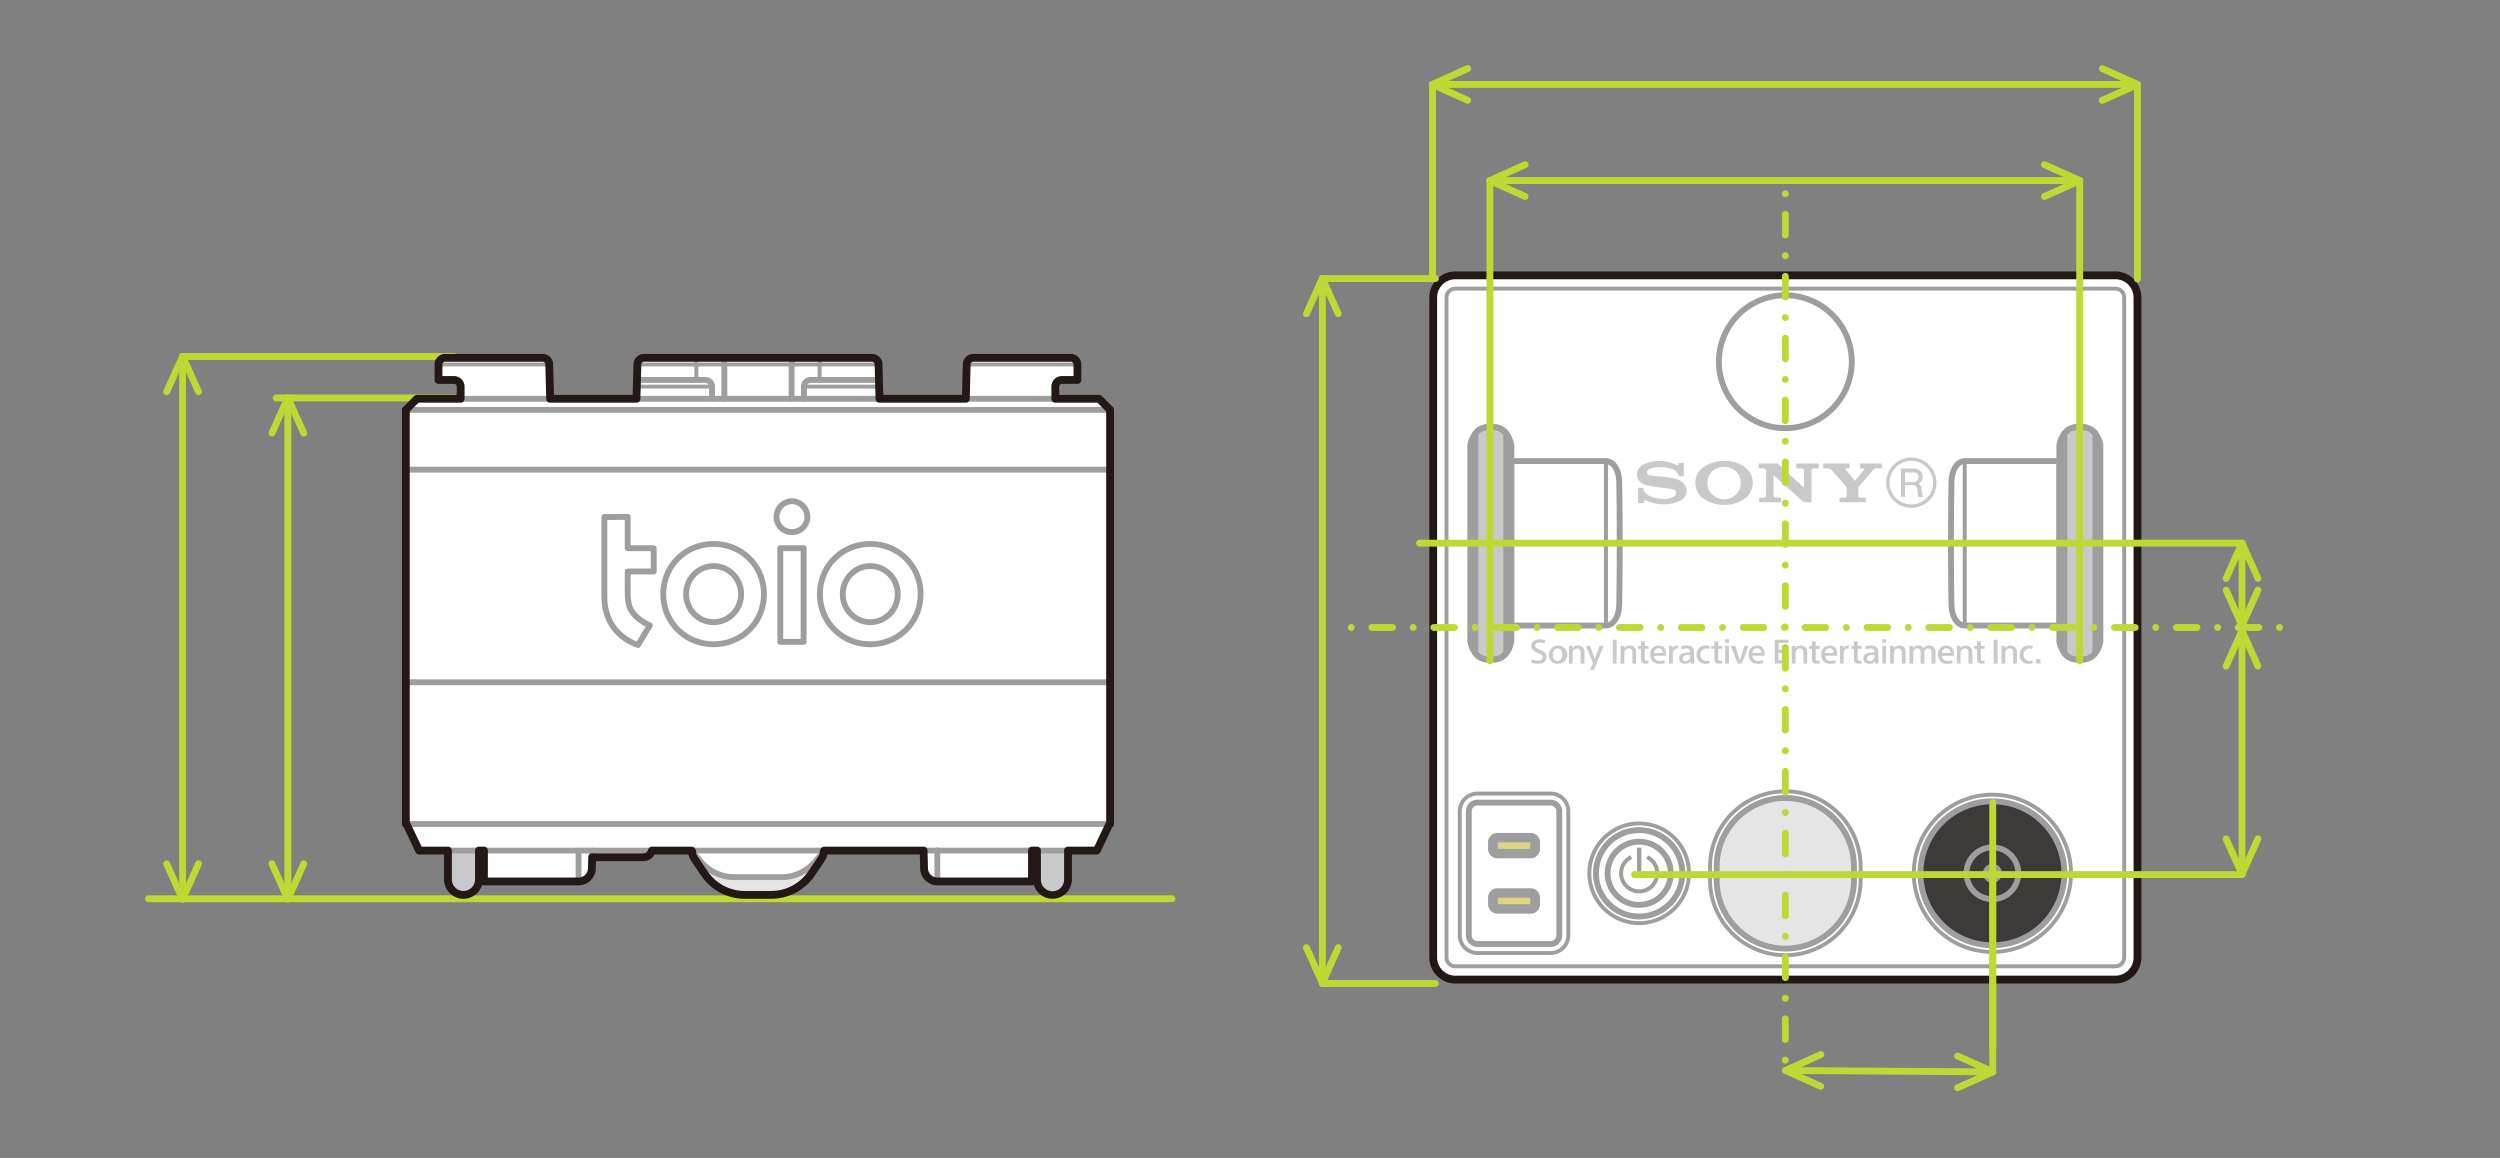 <svg xmlns="http://www.w3.org/2000/svg" viewBox="0 0 364 168.596"><rect x="0" y="0" width="364" height="168.596" fill="#808080" stroke="none"/><defs><style>.cls-1{fill:none;}.cls-2{fill:#fff;}.cls-3{fill:#9e9e9f;}.cls-4{fill:#c8c9ca;}.cls-5{fill:#e5e5e6;}.cls-6{fill:#ddd583;}.cls-7{fill:#3e3a39;}.cls-8{fill:#231815;}.cls-9{fill:#bfd833;}</style></defs><title>アセット 1601</title><g id="レイヤー_2" data-name="レイヤー 2"><g id="レイヤー_2-2" data-name="レイヤー 2"><rect class="cls-1" width="364" height="168.596"/><path class="cls-2" d="M211.9,40.09h96.091a3.225,3.225,0,0,1,3.225,3.225v96.09a3.225,3.225,0,0,1-3.225,3.225H211.899a3.223,3.223,0,0,1-3.223-3.223V43.315A3.225,3.225,0,0,1,211.9,40.09Z"/><path class="cls-3" d="M307.991,140.979h-96.091a1.576,1.576,0,0,1-1.574-1.575V43.313a1.576,1.576,0,0,1,1.574-1.574h96.091a1.576,1.576,0,0,1,1.574,1.574v96.091A1.576,1.576,0,0,1,307.991,140.979Zm-96.091-98.671a1.007,1.007,0,0,0-1.005,1.005v96.091a1.007,1.007,0,0,0,1.005,1.006h96.091a1.006,1.006,0,0,0,1.005-1.006V43.313a1.006,1.006,0,0,0-1.005-1.005Z"/><path class="cls-3" d="M233.826,91.364a.285.285,0,0,1-.284-.284v-23.946a.284.284,0,0,1,.569,0v23.946A.285.285,0,0,1,233.826,91.364Z"/><path class="cls-3" d="M233.826,91.506H220.047a.426.426,0,0,1-.427-.427v-23.946a.426.426,0,0,1,.427-.427h13.778l.026 0.0.148.009a.441.441,0,0,1,.048.005l.148.026a.506.506,0,0,1,.051.012l.147.044c.013.004.027.009.04.014l.149.062a.401.401,0,0,1,.043.021l.148.083a.293.293,0,0,1,.042.027l.147.106c.011.008.022.017.032.026l.148.129c.011.01.022.021.033.032l.145.158c.009.01.018.021.026.031l.142.188c.008.012.017.023.024.035l.134.221c.007.012.013.023.019.035l.126.258.014.034.114.298c.004.012.008.023.012.034l.098.338c.003.012.006.024.008.036l.077.386.005.034.05.431a.333.333,0,0,1,.002.033l.018.48.039,2.957.022,2.947.006,2.867-.006,2.868-.022,2.946-.039,2.95-.018.488a.31.31,0,0,1-.002.033l-.05.432c-.001.012-.003.023-.006.034l-.076.385-.008.035-.098.339a.352.352,0,0,1-.012.034l-.114.297-.014.034-.126.258a.32.32,0,0,1-.019.035l-.134.221a.425.425,0,0,1-.024.035l-.142.188c-.008.011-.017.022-.027.032l-.145.157a.404.404,0,0,1-.031.03l-.148.131c-.011.01-.023.019-.034.028l-.147.104a.328.328,0,0,1-.039.025l-.149.084c-.014.008-.028.014-.043.021l-.149.063a.384.384,0,0,1-.045.016l-.147.043a.355.355,0,0,1-.048.012l-.148.026a.333.333,0,0,1-.048.005l-.148.009Zm-13.352-.853h13.339l.112-.007.099-.018.1-.029.106-.044.107-.061.11-.078.114-.102.116-.126.115-.153.113-.186.109-.223.101-.263.088-.304.069-.35.046-.398.017-.462.039-2.936.022-2.942.006-2.864-.006-2.862-.022-2.943-.039-2.943-.017-.454-.046-.397-.069-.351-.088-.304-.101-.264-.108-.223-.113-.186-.116-.154-.116-.126-.114-.101-.11-.079-.105-.059-.107-.044-.101-.03-.098-.017-.112-.007H220.474Z"/><path class="cls-3" d="M238.663,134.691a7.54,7.54,0,1,1,7.541-7.54A7.548,7.548,0,0,1,238.663,134.691Zm0-14.511a6.971,6.971,0,1,0,6.972,6.971A6.978,6.978,0,0,0,238.663,120.181Z"/><path class="cls-3" d="M225.765,139.044H215.124a2.868,2.868,0,0,1-2.865-2.863V118.123a2.868,2.868,0,0,1,2.865-2.865H225.765a2.868,2.868,0,0,1,2.864,2.865V136.181A2.867,2.867,0,0,1,225.765,139.044Zm-10.641-23.217a2.299,2.299,0,0,0-2.296,2.296V136.181a2.298,2.298,0,0,0,2.296,2.295H225.765a2.298,2.298,0,0,0,2.296-2.295V118.123a2.298,2.298,0,0,0-2.296-2.296Z"/><path class="cls-3" d="M259.945,139.367a11.26,11.26,0,0,1-11.248-11.248V126.184a11.248,11.248,0,0,1,22.496,0v1.936A11.26,11.26,0,0,1,259.945,139.367Zm0-23.862a10.691,10.691,0,0,0-10.679,10.678v1.936a10.679,10.679,0,0,0,21.358,0V126.184A10.691,10.691,0,0,0,259.945,115.505Z"/><path class="cls-3" d="M259.945,62.765a10.1,10.1,0,1,1,10.101-10.1A10.111,10.111,0,0,1,259.945,62.765Zm0-19.347a9.247,9.247,0,1,0,9.248,9.247A9.257,9.257,0,0,0,259.945,43.418Z"/><path class="cls-3" d="M286.062,91.364a.285.285,0,0,1-.284-.284v-23.946a.284.284,0,0,1,.569,0v23.946A.285.285,0,0,1,286.062,91.364Z"/><path class="cls-3" d="M299.842,91.506H286.062l-.025-.001-.147-.009a.33.33,0,0,1-.048-.005l-.148-.026a.359.359,0,0,1-.048-.012l-.147-.043a.383.383,0,0,1-.045-.016l-.149-.063c-.014-.007-.029-.013-.043-.021l-.149-.084a.319.319,0,0,1-.039-.025l-.147-.104c-.012-.009-.023-.018-.034-.028l-.148-.131a.407.407,0,0,1-.031-.03l-.145-.157c-.009-.011-.018-.021-.027-.032l-.142-.188a.377.377,0,0,1-.024-.035L284.244,90.274a.341.341,0,0,1-.019-.035l-.126-.258-.014-.034-.114-.297a.35.35,0,0,1-.012-.034l-.098-.339c-.003-.012-.006-.023-.008-.035l-.076-.385c-.002-.012-.004-.023-.005-.034l-.05-.432a.308.308,0,0,1-.002-.033l-.018-.479-.039-2.958-.022-2.947-.006-2.868.006-2.866.022-2.947.039-2.949.018-.489a.329.329,0,0,1,.002-.033l.05-.431.005-.034.077-.386c.002-.012.005-.024.008-.036l.098-.338c.003-.012.007-.023.012-.034l.114-.298.014-.034.126-.258c.006-.012.012-.023.019-.035l.134-.221c.007-.012.015-.024.024-.035l.142-.188c.008-.011.017-.021.025-.031l.145-.158c.01-.011.022-.022.033-.032l.148-.129c.01-.009.021-.018.032-.026l.147-.106a.293.293,0,0,1,.042-.027l.148-.083a.402.402,0,0,1,.043-.021l.149-.062c.013-.006.027-.01.04-.014l.147-.044a.503.503,0,0,1,.051-.012l.148-.026a.434.434,0,0,1,.048-.005l.147-.009.025-0h13.779a.426.426,0,0,1,.427.427v23.946A.426.426,0,0,1,299.842,91.506Zm-13.766-.853h13.339V67.56H286.076l-.111.007-.098.017-.101.03-.107.044-.106.059-.11.079-.114.101-.115.126-.116.154-.113.186-.108.223-.101.264-.088.304-.07.351-.045.397-.017.463-.039,2.935-.022,2.943-.006,2.862.006,2.864.022,2.942.039,2.944.017.453.045.398.07.35.088.304.101.263.109.223.113.186.116.153.116.126.114.102.11.078.107.061.106.044.1.029.099.018Z"/><path class="cls-4" d="M224.891,93.681a2.192,2.192,0,0,0-.746-.13c-.307,0-.621.106-.621.445,0,.274.181.406.683.603.609.258.961.495.961,1.066,0,.693-.592.978-1.213.978a2.876,2.876,0,0,1-1.043-.173l.127-.479a2.423,2.423,0,0,0,.907.207c.4,0,.669-.164.669-.492,0-.294-.262-.455-.755-.65-.572-.229-.898-.518-.898-1.01,0-.673.596-.955,1.155-.955a2.717,2.717,0,0,1,.883.135Zm1.885,2.962a1.33,1.33,0,1,0-1.243-1.327,1.187,1.187,0,0,0,1.243,1.327m0-2.236c.474,0,.693.379.693.909,0,.542-.219.92-.693.92-.468,0-.688-.378-.688-.92,0-.531.213-.909.688-.909m1.659-.362v2.563h.547V95.181c0-.564.324-.775.627-.775.413,0,.524.273.524.714v1.487h.562v-1.696a.867.867,0,0,0-.937-.923.856.856,0,0,0-.777.413h-.01V94.045Zm3.084,0H230.914l1.013,2.486-.415,1.001h.575l1.391-3.486h-.578l-.688,1.881h-.007Zm26.877,2.563h2.038v-.479h-1.469v-1.072h1.304v-.464h-1.304V93.609h1.424V93.15h-1.992Zm2.482-2.563v2.563h.549V95.181c0-.564.313-.775.627-.775.418,0,.529.273.529.714v1.487h.543v-1.696a.931.931,0,0,0-1.705-.509h-.007V94.045Zm-24.921,0v2.563h.558V95.181c0-.564.32-.775.62-.775.422,0,.537.273.537.714v1.487h.55v-1.696a.861.861,0,0,0-.928-.923.876.876,0,0,0-.788.413h-.007V94.045Zm27.441.418h.424v1.438c0,.47.105.724.68.724.149,0,.309-.008.424-.017v-.421a1.858,1.858,0,0,1-.26.02c-.264,0-.298-.061-.298-.41V94.463h.56V94.045h-.56V93.381h-.547V94.045h-.424Zm4.09,1.015V95.243c0-.763-.376-1.254-1.113-1.254a1.205,1.205,0,0,0-1.203,1.335,1.246,1.246,0,0,0,1.36,1.319,2.039,2.039,0,0,0,.769-.116l-.072-.407a1.791,1.791,0,0,1-.644.116.79.79,0,0,1-.877-.758Zm-1.779-.403a.684.684,0,0,1,.667-.693.595.595,0,0,1,.597.679v.013h-1.264m3.49-1.081a.873.873,0,0,0-.096-.004.66.66,0,0,0-.66.393h-.013V94.045h-.535v2.563h.555V95.247c0-.617.271-.826.604-.826.048,0,.086,0,.117.001Zm-30.702.469h.419v1.438c0,.47.109.724.7.724.142,0,.306-.008.409-.017v-.421a1.697,1.697,0,0,1-.247.02c-.268,0-.295-.061-.295-.41V94.463h.544V94.045h-.544V93.381h-.567V94.045h-.419Zm10.685,0h.434v1.438c0,.47.093.724.688.724.145,0,.299-.008.421-.017v-.421a1.869,1.869,0,0,1-.261.02c-.266,0-.298-.061-.298-.41V94.463h.559V94.045h-.559V93.381h-.55V94.045h-.434Zm-6.589,1.015V95.243c0-.763-.379-1.254-1.105-1.254a1.204,1.204,0,0,0-1.214,1.335,1.243,1.243,0,0,0,1.357,1.319,2.019,2.019,0,0,0,.769-.116l-.073-.407a1.839,1.839,0,0,1-.647.116.791.791,0,0,1-.866-.758Zm-1.78-.403a.686.686,0,0,1,.675-.693.592.592,0,0,1,.584.679v.013h-1.259m16.12.403V95.243c0-.763-.375-1.254-1.101-1.254a1.21,1.21,0,0,0-1.219,1.335,1.25,1.25,0,0,0,1.369,1.319,1.973,1.973,0,0,0,.759-.116l-.078-.407a1.691,1.691,0,0,1-.628.116.801.801,0,0,1-.891-.758Zm-1.789-.403a.697.697,0,0,1,.688-.693.599.599,0,0,1,.592.679v.013h-1.28M244.327,93.993c-.049-.003-.07-.004-.104-.004a.665.665,0,0,0-.669.393h-.007V94.045H243.012v2.563h.545V95.247c0-.617.282-.826.619-.826.048,0,.077,0,.112.001Zm25.245.469h.36v1.438c0,.47.111.724.686.724.151,0,.313-.008.43-.017v-.421a1.798,1.798,0,0,1-.264.02c-.249,0-.302-.061-.302-.41V94.463h.573V94.045h-.573V93.381h-.55V94.045H269.572Zm3.345.531c-.869,0-1.609.138-1.609.877,0,.588.445.772.876.772a.822.822,0,0,0,.773-.396h.012a1.774,1.774,0,0,0,.056.36h.483a4.884,4.884,0,0,1-.032-.594V94.932c0-.616-.374-.943-1.113-.943a2.542,2.542,0,0,0-.807.148l.115.408a1.856,1.856,0,0,1,.656-.138c.409,0,.587.187.587.526Zm0,.36v.202a.63.63,0,0,1-.661.692.375.375,0,0,1-.422-.4c0-.398.465-.493.979-.493ZM246.093,94.994c-.859,0-1.603.138-1.603.877,0,.588.439.772.883.772a.837.837,0,0,0,.773-.396h.009a2.271,2.271,0,0,0,.052.36h.482a3.617,3.617,0,0,1-.042-.594V94.932c0-.616-.36-.943-1.092-.943a2.429,2.429,0,0,0-.805.148l.108.408a1.848,1.848,0,0,1,.651-.138c.409,0,.584.187.584.526Zm0,.36v.202a.625.625,0,0,1-.646.692.381.381,0,0,1-.436-.4c0-.398.471-.493.983-.493Zm28.527-2.282h-.556v.513h.556Zm-.009.973h-.547v2.563h.547Zm-22.867-.973h-.564v.513h.564Zm-.013.973h-.551v2.563h.551Zm23.467,0v2.563h.549V95.181c0-.564.324-.775.626-.775.415,0,.525.273.525.714v1.487h.553v-1.696a.856.856,0,0,0-.926-.923.88.88,0,0,0-.788.413H275.734V94.045Zm2.82,0v2.563h.556v-1.452c0-.539.272-.749.573-.749.415,0,.495.258.495.684v1.517h.549V95.04a.557.557,0,0,1,.561-.634c.403,0,.486.291.486.714v1.487h.56v-1.696a.84.84,0,0,0-.918-.923.864.864,0,0,0-.794.413h-.022a.747.747,0,0,0-.752-.413.798.798,0,0,0-.742.422h-.014V94.045Zm6.485,1.432V95.243c0-.763-.374-1.254-1.098-1.254a1.209,1.209,0,0,0-1.218,1.335,1.246,1.246,0,0,0,1.37,1.319,1.999,1.999,0,0,0,.757-.116l-.074-.407a1.764,1.764,0,0,1-.648.116.801.801,0,0,1-.874-.758Zm-1.784-.403a.697.697,0,0,1,.686-.693.602.602,0,0,1,.587.679v.013h-1.273M284.92,94.045v2.563h.538V95.181c0-.564.315-.775.629-.775.433,0,.529.273.529.714v1.487h.555v-1.696a.94.94,0,0,0-1.718-.509h-.012V94.045Zm2.518.418h.418v1.438c0,.47.106.724.684.724.153,0,.311-.008.424-.017v-.421a1.821,1.821,0,0,1-.252.02c-.252,0-.295-.061-.295-.41V94.463h.547V94.045h-.547V93.381H287.856V94.045h-.418Zm2.831,2.145h.582V93.15h-.582Zm-55.445,0h.558V93.15h-.558ZM291.419,94.045v2.563h.547V95.181c0-.564.317-.775.626-.775.428,0,.527.273.527.714v1.487h.557v-1.696a.936.936,0,0,0-1.713-.509h-.014V94.045Zm4.571.038a1.557,1.557,0,0,0-.584-.094,1.255,1.255,0,0,0-1.329,1.335,1.226,1.226,0,0,0,1.331,1.319,1.298,1.298,0,0,0,.581-.105l-.089-.398a.906.906,0,0,1-.454.096.92.92,0,0,1-.018-1.829,1.119,1.119,0,0,1,.458.09Zm-47.041,0a1.598,1.598,0,0,0-.588-.094,1.258,1.258,0,0,0-1.335,1.335,1.23,1.23,0,0,0,1.335,1.319,1.327,1.327,0,0,0,.588-.105l-.096-.398a.917.917,0,0,1-.459.096.921.921,0,0,1-.009-1.829,1.129,1.129,0,0,1,.453.09Zm47.502,2.524h.631v-.64h-.631Z"/><polygon class="cls-4" points="253.62 96.609 254.58 94.038 253.989 94.038 253.325 96.104 253.315 96.104 252.641 94.038 252.029 94.038 252.992 96.609 253.62 96.609"/><path class="cls-4" d="M281.946,70.333a3.66,3.66,0,1,0-3.658,3.608A3.638,3.638,0,0,0,281.946,70.333Zm-.487,0a3.173,3.173,0,1,1-3.171-3.238A3.185,3.185,0,0,1,281.458,70.333Z"/><path class="cls-4" d="M249.271,71.956a2.193,2.193,0,0,1-.655-1.619,2.352,2.352,0,0,1,.655-1.699,2.692,2.692,0,0,1,3.522,0,2.353,2.353,0,0,1,.646,1.699,2.131,2.131,0,0,1-.646,1.619,2.37,2.37,0,0,1-1.762.735A2.415,2.415,0,0,1,249.271,71.956Zm5.062.428a3.002,3.002,0,0,0,.871-2.047,2.8,2.8,0,0,0-.871-2.099,4.686,4.686,0,0,0-3.303-1.119,5.165,5.165,0,0,0-3.288,1.116,2.802,2.802,0,0,0-.898,2.102,2.839,2.839,0,0,0,.898,2.047,5.014,5.014,0,0,0,3.288,1.121A4.948,4.948,0,0,0,254.333,72.384Z"/><path class="cls-4" d="M241.584,67.122a4.975,4.975,0,0,0-2.136.443,1.638,1.638,0,0,0-1.12,1.493,1.57,1.57,0,0,0,.418,1.047,1.981,1.981,0,0,0,1.218.582,17.091,17.091,0,0,0,1.775.293c.707.082,1.416.157,1.709.233.208.062.597.149.597.527a.68.68,0,0,1-.471.637,3.129,3.129,0,0,1-1.417.278,5.501,5.501,0,0,1-1.684-.324,2.207,2.207,0,0,1-.985-.664,1.042,1.042,0,0,1-.202-.634h-.773v2.219h.859v-.325c0-.039.038-.101.187-.096a9.069,9.069,0,0,0,1.287.43,5.051,5.051,0,0,0,1.315.176,5.371,5.371,0,0,0,1.767-.262,5.242,5.242,0,0,0,1.066-.484,1.569,1.569,0,0,0,.562-1.175,1.546,1.546,0,0,0-.453-1.153,1.782,1.782,0,0,0-.567-.417,4.067,4.067,0,0,0-.699-.258,13.104,13.104,0,0,0-1.951-.298,14.77,14.77,0,0,1-1.744-.201.453.453,0,0,1-.327-.429.536.536,0,0,1,.302-.473,3.856,3.856,0,0,1,1.598-.274,5.099,5.099,0,0,1,1.859.307,1.707,1.707,0,0,1,.446.284,1.569,1.569,0,0,1,.434.748h.709V67.393h-.796V67.636c0,.078-.068.182-.217.096A5.63,5.63,0,0,0,241.584,67.122Z"/><path class="cls-4" d="M258.816,67.48l3.829,3.509.013-2.359c-.012-.323-.067-.434-.397-.434h-.725v-.715h3.282v.715h-.705c-.341,0-.362.096-.366.434l.013,4.501h-1.115l-4.412-3.949v2.789c.004.326.015.477.333.477h.775v.683H256.132v-.683h.745c.283,0,.271-.286.271-.492V68.652c0-.234-.033-.456-.458-.456h-.62v-.715Z"/><path class="cls-4" d="M268.517,72.448c.027,0,.166-.004.199-.011a.298.298,0,0,0,.145-.145.751.751,0,0,0,.012-.162V71.016c0-.027,0-.035-.047-.105-.049-.068-2-2.312-2.086-2.431a.835.835,0,0,0-.612-.284h-.666v-.715h3.832v.715h-.468c-.101,0-.175.087-.077.186,0,0,1.29,1.605,1.306,1.618.01.02.024.025.033.003.018-.013,1.329-1.602,1.339-1.616.061-.071.014-.191-.115-.191h-.489v-.715h3.169v.715H273.278a.632.632,0,0,0-.555.231c-.091.109-2.062,2.416-2.122,2.482a.15.15,0,0,0-.027.107v1.115a.837.837,0,0,0,.016.162.262.262,0,0,0,.153.145,1.921,1.921,0,0,0,.195.011h.723v.683h-3.819v-.683Z"/><path class="cls-4" d="M279.271,72.349c.033-.029.028-.029.028-.029a5.546,5.546,0,0,1-.138-1.013c-.058-.37-.178-.666-.653-.666h-1.189l.061.062v1.622l.044.025h-.683l.041-.029V68.252l-.041-.034h1.786a1.993,1.993,0,0,1,.557.069,1.176,1.176,0,0,1,.314,2.12,1.884,1.884,0,0,1-.314.018c.584,0,.658.342.714,1.037a2.498,2.498,0,0,0,.192.838l.077.049Zm-.749-3.571h-1.202l.061.052v1.317l-.061.049h1.189a.749.749,0,0,0,.828-.787C279.336,69.058,279.077,68.778,278.521,68.778Z"/><path class="cls-5" d="M269.941,128.12a9.997,9.997,0,0,1-19.993,0V126.184a9.997,9.997,0,0,1,19.993,0Z"/><path class="cls-3" d="M259.945,138.541a10.434,10.434,0,0,1-10.423-10.422V126.184a10.423,10.423,0,0,1,20.846,0v1.936A10.434,10.434,0,0,1,259.945,138.541Zm0-21.926a9.58,9.58,0,0,0-9.57,9.569v1.936a9.57,9.57,0,0,0,19.14,0V126.184A9.58,9.58,0,0,0,259.945,116.615Z"/><path class="cls-3" d="M225.765,137.874H215.124a1.696,1.696,0,0,1-1.695-1.693V118.123a1.696,1.696,0,0,1,1.695-1.694H225.765a1.696,1.696,0,0,1,1.694,1.694V136.181A1.696,1.696,0,0,1,225.765,137.874Zm-10.641-20.591a.842.842,0,0,0-.842.84V136.181a.842.842,0,0,0,.842.84H225.765a.842.842,0,0,0,.841-.84V118.123a.842.842,0,0,0-.841-.84Z"/><path class="cls-3" d="M218.027,121.699h4.836a.939.939,0,0,1,.939.939v.968a.939.939,0,0,1-.939.939H218.026a.938.938,0,0,1-.938-.938v-.969A.939.939,0,0,1,218.027,121.699Z"/><path class="cls-3" d="M222.862,124.971H218.026a1.367,1.367,0,0,1-1.365-1.366v-.968a1.367,1.367,0,0,1,1.365-1.365h4.836a1.367,1.367,0,0,1,1.365,1.365v.968A1.367,1.367,0,0,1,222.862,124.971Zm-4.836-2.846a.512.512,0,0,0-.512.512v.968a.513.513,0,0,0,.512.513h4.836a.513.513,0,0,0,.512-.513v-.968a.512.512,0,0,0-.512-.512Z"/><path class="cls-3" d="M218.027,129.759h4.836a.939.939,0,0,1,.939.939v.967a.939.939,0,0,1-.939.939H218.026a.938.938,0,0,1-.938-.938v-.969A.939.939,0,0,1,218.027,129.759Z"/><path class="cls-3" d="M222.862,133.031H218.026a1.367,1.367,0,0,1-1.365-1.366v-.967a1.366,1.366,0,0,1,1.365-1.365h4.836a1.367,1.367,0,0,1,1.365,1.365v.967A1.367,1.367,0,0,1,222.862,133.031Zm-4.836-2.845a.512.512,0,0,0-.512.512v.967a.513.513,0,0,0,.512.513h4.836a.513.513,0,0,0,.512-.513v-.967a.512.512,0,0,0-.512-.512Z"/><rect class="cls-6" x="217.657" y="122.219" width="5.577" height="1.805"/><path class="cls-3" d="M223.234,124.45h-5.577a.426.426,0,0,1-.427-.427v-1.805a.426.426,0,0,1,.427-.427h5.577a.427.427,0,0,1,.427.427v1.805A.427.427,0,0,1,223.234,124.45Zm-5.151-.853h4.724v-.952h-4.724Z"/><rect class="cls-6" x="217.657" y="130.279" width="5.577" height="1.805"/><path class="cls-3" d="M223.234,132.511h-5.577a.426.426,0,0,1-.427-.427v-1.805a.426.426,0,0,1,.427-.427h5.577a.427.427,0,0,1,.427.427v1.805A.427.427,0,0,1,223.234,132.511Zm-5.151-.853h4.724v-.952h-4.724Z"/><path class="cls-3" d="M238.663,133.866A6.714,6.714,0,1,1,245.377,127.152,6.722,6.722,0,0,1,238.663,133.866Zm0-12.575a5.861,5.861,0,1,0,5.861,5.861A5.867,5.867,0,0,0,238.663,121.291Z"/><path class="cls-3" d="M238.663,132.178a5.026,5.026,0,1,1,5.026-5.026A5.031,5.031,0,0,1,238.663,132.178Zm0-9.198a4.172,4.172,0,1,0,4.172,4.173A4.177,4.177,0,0,0,238.663,122.979Z"/><path class="cls-3" d="M239.688,125.051a2.338,2.338,0,1,1-2.05,0l-.254-.522a2.92,2.92,0,1,0,2.559,0Z"/><rect class="cls-3" x="238.349" y="123.424" width="0.629" height="3.614"/><path class="cls-3" d="M290.095,138.883A11.731,11.731,0,1,1,301.826,127.152,11.746,11.746,0,0,1,290.095,138.883Zm0-22.894A11.162,11.162,0,1,0,301.258,127.152,11.176,11.176,0,0,0,290.095,115.99Z"/><path class="cls-7" d="M300.574,127.152a10.48,10.48,0,1,0-10.479,10.479A10.48,10.48,0,0,0,300.574,127.152Z"/><path class="cls-3" d="M290.095,138.058A10.907,10.907,0,1,1,301.001,127.152,10.919,10.919,0,0,1,290.095,138.058Zm0-20.96a10.053,10.053,0,1,0,10.053,10.054A10.065,10.065,0,0,0,290.095,117.098Z"/><path class="cls-3" d="M290.095,131.347a4.196,4.196,0,1,1,4.195-4.195A4.201,4.201,0,0,1,290.095,131.347Zm0-7.538A3.342,3.342,0,1,0,293.437,127.152,3.347,3.347,0,0,0,290.095,123.809Z"/><path class="cls-3" d="M290.095,128.534a1.383,1.383,0,1,1,1.383-1.382A1.385,1.385,0,0,1,290.095,128.534Zm0-1.912a.53.53,0,1,0,.529.53A.531.531,0,0,0,290.095,126.622Z"/><polygon class="cls-8" points="214.671 94.919 214.516 94.673 214.376 94.399 214.254 94.095 214.151 93.765 214.072 93.408 214.072 64.805 214.151 64.448 214.254 64.117 214.376 63.815 214.516 63.539 214.671 63.293 214.802 63.12 214.802 95.093 214.671 94.919"/><polygon class="cls-8" points="219.448 94.919 219.603 94.673 219.743 94.399 219.866 94.095 219.968 93.765 220.047 93.408 220.047 64.805 219.968 64.448 219.866 64.117 219.743 63.815 219.603 63.539 219.448 63.293 219.316 63.12 219.316 95.093 219.448 94.919"/><polygon class="cls-4" points="217.543 96.016 217.746 96.006 217.946 95.975 218.147 95.923 218.346 95.851 218.542 95.756 218.735 95.638 218.924 95.497 219.107 95.331 219.283 95.138 219.316 95.093 219.316 63.12 219.283 63.074 219.107 62.881 218.924 62.716 218.735 62.574 218.542 62.456 218.346 62.361 218.147 62.29 217.946 62.237 217.746 62.207 217.543 62.197 216.576 62.197 216.373 62.207 216.173 62.237 215.971 62.29 215.773 62.361 215.577 62.456 215.384 62.574 215.195 62.716 215.012 62.881 214.837 63.074 214.802 63.12 214.802 95.093 214.837 95.138 215.012 95.331 215.195 95.497 215.384 95.638 215.577 95.756 215.773 95.851 215.971 95.923 216.173 95.975 216.373 96.006 216.576 96.016 217.543 96.016"/><path class="cls-3" d="M217.543,96.443h-.968l-.021-.001-.203-.01a.379.379,0,0,1-.044-.004l-.201-.031c-.014-.002-.027-.005-.041-.008l-.201-.052a.34.34,0,0,1-.041-.013l-.198-.073c-.013-.005-.026-.011-.039-.017l-.196-.095c-.012-.006-.024-.012-.036-.019l-.193-.117c-.011-.007-.023-.014-.033-.023l-.189-.141c-.011-.008-.021-.017-.032-.026l-.183-.166c-.01-.009-.02-.019-.029-.029l-.175-.193c-.008-.009-.015-.018-.023-.028l-.035-.045a.428.428,0,0,1-.088-.259V63.12a.427.427,0,0,1,.086-.256l.034-.046c.008-.011.017-.022.026-.032l.176-.192a.352.352,0,0,1,.029-.029l.183-.165c.009-.009.019-.017.029-.025l.189-.142a.354.354,0,0,1,.033-.022l.193-.118c.013-.008.026-.014.039-.021l.196-.094c.013-.006.025-.012.039-.017l.198-.072c.012-.004.025-.008.038-.012l.201-.053a.351.351,0,0,1,.044-.009l.201-.031c.013-.002.027-.003.041-.004l.203-.011.022-.001h.968l.023.001.202.011c.014.001.027.002.041.004l.201.031a.373.373,0,0,1,.044.009l.201.053a.282.282,0,0,1,.037.011l.199.072c.014.005.027.011.041.017l.196.094c.012.006.025.013.037.02l.194.118a.369.369,0,0,1,.035.024l.188.142c.01.007.019.016.029.024l.183.165c.009.009.019.018.028.028l.176.192a.466.466,0,0,1,.03.037l.033.046a.423.423,0,0,1,.082.252V95.093a.425.425,0,0,1-.084.255l-.034.045c-.008.011-.017.022-.027.033l-.176.193c-.009.009-.018.019-.028.028l-.183.166c-.009.009-.02.017-.031.025l-.188.141-.035.024-.194.117c-.011.007-.023.013-.034.018l-.196.096c-.013.006-.026.012-.04.017l-.199.073a.371.371,0,0,1-.041.013l-.201.052c-.013.003-.027.006-.041.008l-.201.031a.392.392,0,0,1-.044.004l-.202.01Zm-.958-.853h.948l.169-.008.158-.024.16-.041.158-.058.159-.077.159-.097.156-.117.153-.139.084-.093v-31.659l-.084-.092-.154-.139-.157-.118-.158-.096-.157-.076-.16-.058-.16-.042-.158-.024-.17-.009h-.945l-.171.009-.158.024-.159.042-.16.058-.158.076-.157.096-.158.119-.154.138-.084.093V94.935l.086.094.153.139.157.117.158.097.159.077.158.058.159.041.158.024Z"/><path class="cls-3" d="M217.543,96.443h-.968l-.021-.001-.203-.01a.379.379,0,0,1-.044-.004l-.201-.031c-.014-.002-.027-.005-.041-.008l-.201-.052a.34.34,0,0,1-.041-.013l-.198-.073c-.013-.005-.026-.011-.039-.017l-.196-.095c-.012-.006-.024-.012-.036-.019l-.193-.117c-.011-.007-.023-.014-.033-.023l-.189-.141c-.011-.008-.021-.017-.032-.026l-.183-.166c-.01-.009-.02-.019-.029-.029l-.175-.193c-.008-.009-.016-.019-.024-.028l-.166-.219a.378.378,0,0,1-.022-.031l-.154-.246a.381.381,0,0,1-.019-.034l-.139-.275a.328.328,0,0,1-.015-.033l-.123-.303a.327.327,0,0,1-.012-.034l-.102-.33c-.004-.011-.007-.023-.009-.034l-.079-.357a.431.431,0,0,1-.01-.092V64.805a.433.433,0,0,1,.01-.093l.079-.356.009-.033.102-.332c.004-.012.008-.023.013-.035l.122-.302c.004-.011.009-.022.015-.032l.139-.275a.384.384,0,0,1,.019-.034l.154-.247.021-.031.166-.219.025-.03.176-.192a.352.352,0,0,1,.029-.029l.183-.165c.009-.009.019-.017.029-.025l.189-.142a.354.354,0,0,1,.033-.022l.193-.118c.013-.008.026-.014.039-.021l.196-.094c.013-.006.025-.012.039-.017l.198-.072c.012-.004.025-.008.038-.012l.201-.053a.351.351,0,0,1,.044-.009l.201-.031c.013-.002.027-.003.041-.004l.203-.011.022-.001h.968l.023.001.202.011c.014.001.027.002.041.004l.201.031a.373.373,0,0,1,.044.009l.201.053a.282.282,0,0,1,.037.011l.199.072c.014.005.027.011.041.017l.196.094c.012.006.025.013.037.02l.194.118a.369.369,0,0,1,.035.024l.188.142c.01.007.019.016.029.024l.183.165c.009.009.019.018.028.028l.176.192c.009.01.018.021.026.032l.166.219.02.029.154.247.019.033.14.276c.006.011.011.022.015.033l.123.302c.004.012.009.023.012.035l.102.332.009.033.079.356a.4.4,0,0,1,.011.093V93.408a.398.398,0,0,1-.011.092l-.079.357-.009.034-.102.33-.012.034-.123.303a.352.352,0,0,1-.016.034l-.14.275c-.006.011-.012.022-.018.033l-.154.246c-.007.011-.014.021-.021.03l-.166.219c-.008.011-.016.02-.025.03l-.176.193c-.009.009-.018.019-.028.028l-.183.166c-.009.009-.02.017-.031.025l-.188.141-.035.024-.194.117c-.011.007-.023.013-.034.018l-.196.096c-.013.006-.026.012-.04.017l-.199.073a.371.371,0,0,1-.041.013l-.201.052c-.013.003-.027.006-.041.008l-.201.031a.392.392,0,0,1-.044.004l-.202.01Zm-.958-.853h.948l.169-.008.158-.024.16-.041.158-.058.159-.077.159-.097.156-.117.153-.139.149-.164.143-.188.134-.215.123-.241.109-.269.092-.297.066-.294V64.852l-.066-.294-.092-.298-.109-.268-.123-.242-.135-.215-.142-.189-.148-.162-.154-.139-.157-.118-.158-.096-.157-.076-.16-.058-.16-.042-.158-.024-.17-.009h-.945l-.171.009-.158.024-.159.042-.16.058-.158.076-.157.096-.158.119-.154.138-.148.162-.143.189-.134.214-.122.242-.109.268-.092.298-.065.294V93.361l.065.294.092.297.109.269.122.241.134.214.143.188.149.164.153.139.157.117.158.097.159.077.158.058.159.041.158.024Z"/><polygon class="cls-8" points="305.219 94.919 305.372 94.673 305.513 94.399 305.636 94.095 305.738 93.765 305.817 93.408 305.817 64.805 305.738 64.448 305.636 64.117 305.513 63.815 305.372 63.539 305.219 63.293 305.087 63.12 305.087 95.093 305.219 94.919"/><polygon class="cls-8" points="300.44 94.919 300.286 94.673 300.146 94.399 300.023 94.095 299.921 93.765 299.842 93.408 299.842 64.805 299.921 64.448 300.023 64.117 300.146 63.815 300.286 63.539 300.44 63.293 300.573 63.12 300.573 95.093 300.44 94.919"/><polygon class="cls-4" points="302.346 96.016 302.144 96.006 301.942 95.975 301.742 95.923 301.543 95.851 301.347 95.756 301.154 95.638 300.964 95.497 300.782 95.331 300.606 95.138 300.573 95.093 300.573 63.12 300.606 63.074 300.782 62.881 300.964 62.716 301.154 62.574 301.347 62.456 301.543 62.361 301.742 62.29 301.942 62.237 302.144 62.207 302.346 62.197 303.313 62.197 303.515 62.207 303.717 62.237 303.917 62.29 304.116 62.361 304.312 62.456 304.505 62.574 304.694 62.716 304.876 62.881 305.052 63.074 305.087 63.12 305.087 95.093 305.052 95.138 304.876 95.331 304.694 95.497 304.505 95.638 304.312 95.756 304.116 95.851 303.917 95.923 303.717 95.975 303.515 96.006 303.313 96.016 302.346 96.016"/><path class="cls-3" d="M303.313,96.443h-.968l-.021-.001-.202-.01a.392.392,0,0,1-.044-.004l-.202-.031c-.014-.002-.028-.005-.041-.008l-.2-.052a.331.331,0,0,1-.041-.013l-.199-.073c-.013-.005-.027-.011-.039-.017l-.197-.095c-.012-.006-.024-.012-.036-.019l-.193-.117a.346.346,0,0,1-.033-.023l-.189-.141a.363.363,0,0,1-.032-.027l-.182-.167a.314.314,0,0,1-.028-.027l-.176-.193c-.009-.01-.018-.022-.027-.033l-.033-.045a.426.426,0,0,1-.084-.255V63.12a.422.422,0,0,1,.082-.252l.033-.046a.469.469,0,0,1,.03-.037l.176-.192.028-.028.182-.165.03-.025.189-.142a.356.356,0,0,1,.033-.022l.193-.118a.398.398,0,0,1,.038-.021l.197-.094c.013-.006.026-.012.039-.017l.199-.072c.012-.004.024-.008.037-.011l.2-.053a.395.395,0,0,1,.045-.009l.202-.031c.013-.002.027-.003.041-.004l.202-.011.023-.001h.968l.023.001.202.011c.013.001.027.002.041.004l.202.031a.392.392,0,0,1,.045.009l.2.053c.013.003.025.007.037.011l.199.072c.013.005.027.011.039.017l.196.094c.013.007.026.013.039.021l.193.118a.341.341,0,0,1,.033.022l.189.142c.011.008.021.017.03.025l.182.165a.335.335,0,0,1,.028.028l.176.192c.009.01.018.021.027.032l.034.046a.426.426,0,0,1,.086.256V95.093a.428.428,0,0,1-.088.259l-.035.045a.28.28,0,0,1-.024.029l-.176.193c-.009.009-.018.019-.028.027l-.182.167c-.011.009-.021.018-.032.027l-.189.141c-.01.008-.022.016-.033.023l-.193.117c-.012.007-.024.013-.036.019l-.196.095c-.013.006-.026.012-.039.017l-.199.073a.298.298,0,0,1-.04.013l-.2.052c-.013.003-.027.006-.042.008l-.202.031a.377.377,0,0,1-.044.004l-.202.01Zm-.958-.853h.948l.169-.008.159-.024.159-.041.159-.058.159-.077.158-.097.157-.117.152-.139.086-.094V63.277l-.086-.093-.153-.139-.158-.118-.157-.096-.158-.076-.161-.058-.159-.042-.159-.024-.17-.009h-.945l-.17.009-.159.024-.159.042-.161.058-.157.076-.157.096-.157.118-.153.139-.084.092v31.659l.085.093.152.139.156.117.158.097.159.077.159.058.159.041.159.024Z"/><path class="cls-3" d="M303.313,96.443h-.968l-.021-.001-.202-.01a.392.392,0,0,1-.044-.004l-.202-.031c-.014-.002-.028-.005-.041-.008l-.2-.052a.331.331,0,0,1-.041-.013l-.199-.073c-.013-.005-.027-.011-.039-.017l-.197-.095c-.012-.006-.024-.012-.036-.019l-.193-.117a.346.346,0,0,1-.033-.023l-.189-.141a.363.363,0,0,1-.032-.027l-.182-.167a.314.314,0,0,1-.028-.027l-.176-.193-.024-.029-.166-.219c-.008-.011-.015-.021-.022-.032l-.154-.246c-.007-.01-.012-.021-.018-.032l-.14-.275a.352.352,0,0,1-.016-.034l-.123-.303-.012-.034-.102-.33-.009-.034-.079-.357a.399.399,0,0,1-.011-.092V64.805a.4.4,0,0,1,.011-.093l.079-.356.009-.033.102-.332c.003-.012.008-.023.012-.035l.123-.302c.004-.011.009-.022.015-.033l.14-.276c.006-.011.012-.022.018-.032l.154-.246.022-.032.166-.219.025-.03.176-.192.028-.028.182-.165.03-.025.189-.142a.356.356,0,0,1,.033-.022l.193-.118a.398.398,0,0,1,.038-.021l.197-.094c.013-.006.026-.012.039-.017l.199-.072c.012-.004.024-.008.037-.011l.2-.053a.395.395,0,0,1,.045-.009l.202-.031c.013-.002.027-.003.041-.004l.202-.011.023-.001h.968l.023.001.202.011c.013.001.027.002.041.004l.202.031a.392.392,0,0,1,.045.009l.2.053c.013.003.025.007.037.011l.199.072c.013.005.027.011.039.017l.196.094c.013.007.026.013.039.021l.193.118a.341.341,0,0,1,.033.022l.189.142c.011.008.021.017.03.025l.182.165a.335.335,0,0,1,.028.028l.176.192c.009.01.018.02.026.03l.166.219.022.032.154.246.018.032.14.276.016.033.122.302c.005.012.009.023.013.035l.102.332.009.033.079.356a.44.44,0,0,1,.01.093V93.408a.438.438,0,0,1-.01.092l-.079.357c-.003.011-.006.023-.009.034l-.102.33c-.003.012-.007.023-.012.034l-.123.303a.352.352,0,0,1-.016.034l-.14.275-.018.032-.154.246-.022.032-.166.219c-.008.01-.016.019-.025.029l-.176.193c-.009.009-.018.019-.028.027l-.182.167c-.011.009-.021.018-.032.027l-.189.141c-.01.008-.022.016-.033.023l-.193.117c-.012.007-.024.013-.036.019l-.196.095c-.013.006-.026.012-.039.017l-.199.073a.298.298,0,0,1-.04.013l-.2.052c-.013.003-.027.006-.042.008l-.202.031a.377.377,0,0,1-.044.004l-.202.01Zm-.958-.853h.948l.169-.008.159-.024.159-.041.159-.058.159-.077.158-.097.157-.117.152-.139.15-.164.143-.188.133-.214.124-.242.109-.269.092-.297.065-.294V64.852l-.065-.294-.092-.298-.109-.268-.124-.243-.134-.214-.142-.188-.149-.163-.153-.139-.158-.118-.157-.096-.158-.076-.161-.058-.159-.042-.159-.024-.17-.009h-.945l-.17.009-.159.024-.159.042-.161.058-.157.076-.157.096-.157.118-.153.139-.149.163-.143.188-.133.214-.124.243-.109.268-.092.298-.066.294V93.361l.066.294.092.297.109.269.123.242.134.214.143.188.15.164.152.139.156.117.158.097.159.077.159.058.159.041.159.024Z"/><path class="cls-8" d="M307.991,143.198h-96.091a3.798,3.798,0,0,1-3.793-3.794V43.313a3.796,3.796,0,0,1,3.793-3.792h96.091a3.797,3.797,0,0,1,3.794,3.792v96.091A3.798,3.798,0,0,1,307.991,143.198ZM211.9,40.659a2.658,2.658,0,0,0-2.655,2.654v96.091a2.659,2.659,0,0,0,2.655,2.656h96.091a2.659,2.659,0,0,0,2.656-2.656V43.313a2.658,2.658,0,0,0-2.656-2.654Z"/><path class="cls-9" d="M326.438,91.579a.5.5,0,0,1-.456-.295l-2.312-5.149a.5.5,0,1,1,.912-.41l1.856,4.133,1.856-4.133a.5.5,0,1,1,.912.409l-2.312,5.149A.5.5,0,0,1,326.438,91.579Z"/><path class="cls-9" d="M328.75,84.707a.5.5,0,0,1-.457-.295l-1.856-4.133-1.856,4.133a.5.5,0,1,1-.912-.41l2.312-5.149a.521.521,0,0,1,.912,0l2.312,5.149a.5.5,0,0,1-.456.705Z"/><path class="cls-9" d="M326.438,91.55a.5.5,0,0,1-.5-.5V79.086a.5.5,0,0,1,1,0V91.05A.5.5,0,0,1,326.438,91.55Z"/><path class="cls-9" d="M326.438,127.792a.5.5,0,0,1-.456-.295l-2.312-5.149a.5.5,0,1,1,.912-.41l1.856,4.133,1.856-4.133a.5.5,0,1,1,.912.409l-2.312,5.149A.5.5,0,0,1,326.438,127.792Z"/><path class="cls-9" d="M328.75,97.477a.5.5,0,0,1-.457-.295l-1.856-4.133-1.856,4.133a.5.5,0,1,1-.912-.41l2.312-5.149a.521.521,0,0,1,.912,0l2.312,5.149a.5.5,0,0,1-.456.705Z"/><path class="cls-9" d="M326.438,127.763a.5.5,0,0,1-.5-.5V91.857a.5.5,0,0,1,1,0v35.407A.5.5,0,0,1,326.438,127.763Z"/><path class="cls-9" d="M265.11,158.676a.501.501,0,0,1-.205-.044l-5.149-2.312a.5.5,0,0,1,0-.912l5.149-2.312a.5.5,0,1,1,.409.912l-4.133,1.856,4.133,1.856a.5.5,0,0,1-.205.956Z"/><path class="cls-9" d="M285.023,158.88a.5.5,0,0,1-.205-.956l4.133-1.856-4.133-1.856a.5.5,0,1,1,.41-.912l5.149,2.312a.5.5,0,0,1,0,.912l-5.149,2.312A.498.498,0,0,1,285.023,158.88Z"/><path class="cls-9" d="M290,156.568h-.003l-30.011-.204a.5.5,0,0,1,.003-1h.003l30.011.204a.5.5,0,0,1-.003,1Z"/><path class="cls-9" d="M213.696,15.11a.501.501,0,0,1-.205-.044l-5.149-2.312a.5.5,0,0,1,0-.912l5.149-2.312a.5.5,0,1,1,.409.912l-4.133,1.856,4.133,1.856a.5.5,0,0,1-.205.956Z"/><path class="cls-9" d="M306.095,15.11a.5.5,0,0,1-.205-.956l4.133-1.856-4.133-1.856a.5.5,0,0,1,.409-.912l5.149,2.312a.5.5,0,0,1,0,.912l-5.149,2.312A.501.501,0,0,1,306.095,15.11Z"/><path class="cls-9" d="M311.085,12.797H208.576a.5.5,0,0,1,0-1H311.085a.5.5,0,0,1,0,1Z"/><path class="cls-9" d="M222.051,29.106a.498.498,0,0,1-.204-.044l-5.149-2.312a.5.5,0,0,1,0-.912L221.846,23.525a.5.5,0,1,1,.41.912l-4.133,1.856,4.133,1.856a.5.5,0,0,1-.205.956Z"/><path class="cls-9" d="M297.679,29.106a.5.5,0,0,1-.205-.956l4.133-1.856-4.133-1.856a.5.5,0,1,1,.41-.912l5.149,2.312a.5.5,0,0,1,0,.912l-5.149,2.312A.498.498,0,0,1,297.679,29.106Z"/><path class="cls-9" d="M302.8,26.794H216.93a.5.5,0,0,1,0-1h85.87a.5.5,0,0,1,0,1Z"/><path class="cls-9" d="M311.216,41.12a.5.5,0,0,1-.5-.5V12.297a.5.5,0,0,1,1,0V40.62A.5.5,0,0,1,311.216,41.12Z"/><path class="cls-9" d="M302.8,96.73a.5.5,0,0,1-.5-.5V26.294a.5.5,0,1,1,1,0V96.23A.5.5,0,0,1,302.8,96.73Z"/><path class="cls-9" d="M259.946,154.859a.502.502,0,1,1,.5-.51v.01A.5.5,0,0,1,259.946,154.859Zm0-3.01a.5.5,0,0,1-.5-.5v-3a.5.5,0,0,1,1,0v3A.5.5,0,0,1,259.946,151.849Zm0-6a.503.503,0,1,1,.5-.51v.01A.5.5,0,0,1,259.946,145.849Zm0-3.01a.5.5,0,0,1-.5-.5v-3a.5.5,0,1,1,1,0v3A.5.5,0,0,1,259.946,142.839Zm0-6a.502.502,0,1,1,.5-.51v.01A.5.5,0,0,1,259.946,136.839Zm0-3.01a.5.5,0,0,1-.5-.5v-3a.5.5,0,0,1,1,0v3A.5.5,0,0,1,259.946,133.829Zm0-6a.502.502,0,1,1,.5-.51v.01A.5.5,0,0,1,259.946,127.829Zm0-3.01a.5.5,0,0,1-.5-.5v-3a.5.5,0,0,1,1,0v3A.5.5,0,0,1,259.946,124.819Zm0-6a.502.502,0,1,1,.5-.51v.01A.5.5,0,0,1,259.946,118.819Zm0-3.01a.5.5,0,0,1-.5-.5v-3a.5.5,0,0,1,1,0v3A.5.5,0,0,1,259.946,115.809Zm0-6a.502.502,0,1,1,.5-.51v.01A.5.5,0,0,1,259.946,109.809Zm0-3.01a.5.5,0,0,1-.5-.5v-3a.5.5,0,1,1,1,0v3A.5.5,0,0,1,259.946,106.798Zm0-6a.502.502,0,1,1,.5-.51v.01A.5.5,0,0,1,259.946,100.798Zm0-3.01a.5.5,0,0,1-.5-.5v-3a.5.5,0,1,1,1,0v3A.5.5,0,0,1,259.946,97.789Zm0-6a.502.502,0,1,1,.5-.51v.01A.5.5,0,0,1,259.946,91.789Zm0-3.01a.5.5,0,0,1-.5-.5v-3a.5.5,0,0,1,1,0v3A.5.5,0,0,1,259.946,88.778Zm0-6a.502.502,0,1,1,.5-.51v.01A.5.5,0,0,1,259.946,82.778Zm0-3.01a.5.5,0,0,1-.5-.5v-3a.5.5,0,1,1,1,0v3A.5.5,0,0,1,259.946,79.769Zm0-6a.503.503,0,1,1,.5-.51v.01A.5.5,0,0,1,259.946,73.769Zm0-3.01a.5.5,0,0,1-.5-.5v-3a.5.5,0,0,1,1,0v3A.5.5,0,0,1,259.946,70.758Zm0-6a.502.502,0,1,1,.5-.51v.01A.5.5,0,0,1,259.946,64.758Zm0-3.01a.5.5,0,0,1-.5-.5v-3a.5.5,0,0,1,1,0v3A.5.5,0,0,1,259.946,61.749Zm0-6a.503.503,0,1,1,.5-.51v.01A.5.5,0,0,1,259.946,55.749Zm0-3.01a.5.5,0,0,1-.5-.5v-3a.5.5,0,0,1,1,0v3A.5.5,0,0,1,259.946,52.738Zm0-6a.502.502,0,1,1,.5-.51v.01A.5.5,0,0,1,259.946,46.738Zm0-3.01a.5.5,0,0,1-.5-.5v-3a.5.5,0,0,1,1,0v3A.5.5,0,0,1,259.946,43.729Zm0-6a.503.503,0,1,1,.5-.51v.01A.5.5,0,0,1,259.946,37.729Zm0-3.01a.5.5,0,0,1-.5-.5v-3a.5.5,0,1,1,1,0v3A.5.5,0,0,1,259.946,34.718Zm0-6a.502.502,0,1,1,.5-.51v.01A.5.5,0,0,1,259.946,28.718Z"/><path class="cls-9" d="M331.903,91.86h-.01a.5.5,0,1,1,.01,0Zm-3.01,0h-3a.5.5,0,0,1,0-1h3a.5.5,0,0,1,0,1Zm-6,0h-.01a.5.5,0,1,1,.01,0Zm-3.01,0h-3a.5.5,0,0,1,0-1h3a.5.5,0,0,1,0,1Zm-6,0h-.01a.5.5,0,1,1,.01,0Zm-3.01,0h-3a.5.5,0,0,1,0-1h3a.5.5,0,0,1,0,1Zm-6,0h-.01a.5.5,0,1,1,.01,0Zm-3.01,0h-3a.5.5,0,0,1,0-1h3a.5.5,0,0,1,0,1Zm-6,0h-.01a.5.5,0,1,1,.01,0Zm-3.01,0h-3a.5.5,0,0,1,0-1h3a.5.5,0,0,1,0,1Zm-6,0H286.843a.5.5,0,1,1,.01,0Zm-3.01,0h-3a.5.5,0,0,1,0-1h3a.5.5,0,0,1,0,1Zm-6,0h-.01a.5.5,0,1,1,.01,0Zm-3.01,0h-3a.5.5,0,0,1,0-1h3a.5.5,0,0,1,0,1Zm-6,0H268.823a.5.5,0,1,1,.01,0Zm-3.01,0h-3a.5.5,0,0,1,0-1h3a.5.5,0,0,1,0,1Zm-6,0h-.01a.5.5,0,1,1,.01,0Zm-3.01,0h-3a.5.5,0,0,1,0-1h3a.5.5,0,0,1,0,1Zm-6,0H250.803a.5.5,0,1,1,.01,0Zm-3.01,0h-3a.5.5,0,0,1,0-1h3a.5.5,0,0,1,0,1Zm-6,0h-.01a.5.5,0,1,1,.01,0Zm-3.01,0h-3a.5.5,0,0,1,0-1h3a.5.5,0,0,1,0,1Zm-6,0H232.783a.5.5,0,1,1,.01,0Zm-3.01,0h-3a.5.5,0,0,1,0-1h3a.5.5,0,0,1,0,1Zm-6,0h-.01a.5.5,0,1,1,.01,0Zm-3.01,0h-3a.5.5,0,0,1,0-1h3a.5.5,0,0,1,0,1Zm-6,0H214.763a.5.5,0,1,1,.01,0Zm-3.01,0h-3a.5.5,0,0,1,0-1h3a.5.5,0,1,1,0,1Zm-6,0h-.01a.5.5,0,1,1,.01,0Zm-3.01,0h-3a.5.5,0,0,1,0-1h3a.5.5,0,1,1,0,1Zm-6,0h-.01a.5.5,0,1,1,.01,0Z"/><path class="cls-9" d="M326.438,79.586h-119.752a.5.5,0,0,1,0-1h119.752a.5.5,0,0,1,0,1Z"/><path class="cls-9" d="M326.438,127.833H237.982a.5.5,0,0,1,0-1h88.456a.5.5,0,0,1,0,1Z"/><path class="cls-9" d="M216.93,96.73a.5.5,0,0,1-.5-.5V26.294a.5.5,0,1,1,1,0V96.23A.5.5,0,0,1,216.93,96.73Z"/><path class="cls-9" d="M208.576,41.12a.5.5,0,0,1-.5-.5V12.297a.5.5,0,0,1,1,0V40.62A.5.5,0,0,1,208.576,41.12Z"/><path class="cls-9" d="M192.534,143.63a.5.5,0,0,1-.456-.295l-2.312-5.149a.5.5,0,1,1,.912-.41l1.856,4.133,1.856-4.133a.5.5,0,1,1,.912.409l-2.312,5.149A.5.5,0,0,1,192.534,143.63Z"/><path class="cls-9" d="M194.846,46.179a.5.5,0,0,1-.457-.295l-1.856-4.133-1.856,4.133a.5.5,0,1,1-.912-.41l2.312-5.149a.521.521,0,0,1,.912,0l2.312,5.149a.5.5,0,0,1-.456.705Z"/><path class="cls-9" d="M192.534,143.601a.5.5,0,0,1-.5-.5V40.558a.5.5,0,0,1,1,0v102.543A.5.5,0,0,1,192.534,143.601Z"/><path class="cls-9" d="M208.986,41.058H192.534a.5.5,0,0,1,0-1H208.986a.5.5,0,0,1,0,1Z"/><path class="cls-9" d="M208.986,143.698H192.534a.5.5,0,0,1,0-1H208.986a.5.5,0,0,1,0,1Z"/><path class="cls-9" d="M290.143,153.264a.5.5,0,0,1-.5-.5V116.875a.5.5,0,1,1,1,0V152.764A.5.5,0,0,1,290.143,153.264Z"/><path class="cls-9" d="M290.143,156.568a.5.5,0,0,1-.5-.5V127.356a.5.5,0,0,1,1,0v28.711A.5.5,0,0,1,290.143,156.568Z"/><path class="cls-9" d="M26.586,131.428a.5.5,0,0,1-.456-.295l-2.312-5.149a.5.5,0,1,1,.912-.41l1.856,4.133,1.856-4.133a.5.5,0,1,1,.912.409l-2.312,5.149A.5.5,0,0,1,26.586,131.428Z"/><path class="cls-9" d="M28.898,57.53a.5.5,0,0,1-.457-.295l-1.856-4.133L24.729,57.235a.5.5,0,1,1-.912-.41l2.312-5.149a.521.521,0,0,1,.912,0l2.312,5.149a.5.5,0,0,1-.456.705Z"/><path class="cls-9" d="M26.586,131.4a.5.5,0,0,1-.5-.5V51.909a.5.5,0,0,1,1,0v78.99A.5.5,0,0,1,26.586,131.4Z"/><path class="cls-9" d="M41.91,131.428a.5.5,0,0,1-.456-.295l-2.312-5.149a.5.5,0,1,1,.912-.409l1.856,4.133,1.856-4.133a.5.5,0,1,1,.912.41l-2.312,5.149A.5.5,0,0,1,41.91,131.428Z"/><path class="cls-9" d="M39.597,63.556a.5.5,0,0,1-.456-.705l2.312-5.149a.521.521,0,0,1,.912,0l2.312,5.149a.5.5,0,1,1-.912.41l-1.856-4.133-1.856,4.133A.5.5,0,0,1,39.597,63.556Z"/><path class="cls-9" d="M41.91,131.4a.5.5,0,0,1-.5-.5V57.936a.5.5,0,1,1,1,0v72.964A.5.5,0,0,1,41.91,131.4Z"/><path class="cls-9" d="M66.103,52.409H26.586a.5.5,0,0,1,0-1H66.103a.5.5,0,0,1,0,1Z"/><path class="cls-9" d="M66.103,58.436H40.204a.5.5,0,0,1,0-1H66.103a.5.5,0,0,1,0,1Z"/><path class="cls-9" d="M170.638,131.361H21.625a.5.5,0,1,1,0-1H170.638a.5.5,0,0,1,0,1Z"/><path class="cls-2" d="M153.243,130.293a2.258,2.258,0,0,1-2.257-2.257v-4.193h-.73V128.336H136.477a1.934,1.934,0,0,1-1.933-1.934l-.067-2.559h-14.443l-.098.117-.003.119a1.627,1.627,0,0,1-.275.874l-1.493,2.213a7.094,7.094,0,0,1-5.88,3.128h-3.851a7.094,7.094,0,0,1-5.88-3.128l-1.493-2.213a1.622,1.622,0,0,1-.274-.874l-.002-.119-.098-.117-5.761.001a1.291,1.291,0,0,1-1.249.967H86.219l-.043,1.591a1.934,1.934,0,0,1-1.936,1.934H70.462v-4.493h-.73v4.193a2.257,2.257,0,1,1-4.515,0v-4.193H61.026l-1.839-3.869h-.097v-60.298L60.702,58.064h6.369V56.29a.968.968,0,0,0-.967-.968H63.847V53.065a.966.966,0,0,1,.966-.967H79.002a.967.967,0,0,1,.966.967l.13,4.999H92.672l.132-4.999a.967.967,0,0,1,.966-.967h33.18a.968.968,0,0,1,.968.967l.132,4.999h12.569l.132-4.999a.968.968,0,0,1,.968-.967H155.906a.967.967,0,0,1,.967.967v2.257H154.616a.968.968,0,0,0-.967.968V58.064h6.369l1.612,1.611v60.298H161.533l-1.837,3.869h-4.196v4.193A2.258,2.258,0,0,1,153.243,130.293Z"/><path class="cls-5" d="M100.687,123.843l.098.117.002.119a1.622,1.622,0,0,0,.274.874l1.493,2.213a7.094,7.094,0,0,0,5.88,3.128h3.851a7.094,7.094,0,0,0,5.88-3.128l1.493-2.213a1.627,1.627,0,0,0,.275-.874l.003-.119.098-.117Z"/><path class="cls-2" d="M120.034,123.843l-1.315,1.567a6.451,6.451,0,0,1-4.94,2.303h-6.838a6.453,6.453,0,0,1-4.941-2.303l-1.313-1.567Z"/><path class="cls-3" d="M161.63,120.4H59.09a.427.427,0,1,1,0-.853H161.63a.427.427,0,1,1,0,.853Z"/><path class="cls-3" d="M161.63,99.763H59.09a.427.427,0,1,1,0-.853H161.63a.427.427,0,1,1,0,.853Z"/><path class="cls-3" d="M161.63,68.808H59.09a.427.427,0,1,1,0-.853H161.63a.427.427,0,1,1,0,.853Z"/><path class="cls-3" d="M161.63,60.102H59.09a.427.427,0,1,1,0-.853H161.63a.427.427,0,1,1,0,.853Z"/><path class="cls-3" d="M160.018,58.491H60.702a.427.427,0,1,1,0-.853h99.316a.427.427,0,0,1,0,.853Z"/><path class="cls-3" d="M127.918,56.574H117.051a.284.284,0,1,1,0-.569H127.918a.284.284,0,0,1,0,.569Z"/><path class="cls-3" d="M103.67,56.574h-10.866a.284.284,0,0,1,0-.569h10.866a.284.284,0,0,1,0,.569Z"/><path class="cls-3" d="M119.332,55.607a.284.284,0,0,1-.284-.284V53.051l.006-.126.002-.024.017-.124.005-.028.028-.119.008-.026.039-.114a.331.331,0,0,1,.013-.033l.052-.105.011-.021.057-.095a.299.299,0,0,1,.024-.034l.068-.083a.248.248,0,0,1,.024-.026l.074-.07a.323.323,0,0,1,.033-.027l.08-.056a.311.311,0,0,1,.041-.024l.085-.04a.272.272,0,0,1,.047-.018l.089-.024a.271.271,0,0,1,.051-.009l.089-.008a.284.284,0,0,1,.051.567l-.063.006-.039.011-.042.021-.043.03-.046.043-.044.054-.04.067-.039.078-.028.083-.022.092-.013.098-.005.107v2.25A.285.285,0,0,1,119.332,55.607Z"/><path class="cls-3" d="M115.254,58.491a.427.427,0,0,1-.427-.427V53.065l.001-.024.007-.126c.001-.012.002-.024.003-.037l.018-.124c.002-.013.004-.026.008-.039l.028-.119c.003-.013.007-.027.011-.039l.039-.114a.426.426,0,0,1,.018-.044l.05-.105a.349.349,0,0,1,.022-.041l.059-.096a.472.472,0,0,1,.031-.044l.068-.084a.451.451,0,0,1,.037-.041l.074-.07a.423.423,0,0,1,.049-.041l.08-.056a.434.434,0,0,1,.061-.036l.085-.041a.444.444,0,0,1,.068-.026l.088-.024a.416.416,0,0,1,.078-.014l.089-.008a.427.427,0,1,1,.077.85l-.064.008-.046.028-.03.029-.033.041-.032.052-.029.062-.025.072-.019.08-.013.087-.005.096V58.064A.427.427,0,0,1,115.254,58.491Z"/><path class="cls-3" d="M79.969,53.349H63.847a.284.284,0,0,1,0-.569H79.969a.284.284,0,0,1,0,.569Z"/><path class="cls-3" d="M127.918,53.349H92.804a.284.284,0,0,1,0-.569H127.918a.284.284,0,0,1,0,.569Z"/><path class="cls-3" d="M156.873,53.349H140.751a.284.284,0,0,1,0-.569h16.123a.284.284,0,0,1,0,.569Z"/><path class="cls-3" d="M101.389,55.607a.284.284,0,0,1-.284-.284l-.005-2.356-.014-.098-.022-.092-.031-.087-.035-.076-.043-.067-.044-.056-.044-.042-.044-.03-.043-.021-.038-.011-.063-.006a.284.284,0,1,1,.051-.567l.089.008a.312.312,0,0,1,.053.009l.087.025a.256.256,0,0,1,.045.017l.085.04a.277.277,0,0,1,.041.024l.08.056a.3.3,0,0,1,.032.026l.074.07a.313.313,0,0,1,.029.032l.066.083a.222.222,0,0,1,.017.023l.061.095a.216.216,0,0,1,.018.033l.049.104.011.026.04.114.008.028.028.119.005.026.018.124a.21.21,0,0,1,.002.027l.007.126v2.271A.284.284,0,0,1,101.389,55.607Z"/><path class="cls-3" d="M105.465,58.491a.427.427,0,0,1-.427-.427V53.072l-.003-.096-.012-.082-.019-.077-.027-.074-.028-.062-.065-.092-.058-.048-.034-.013-.049-.004a.427.427,0,0,1,.076-.85l.089.008a.409.409,0,0,1,.078.014l.088.024a.537.537,0,0,1,.07.027l.084.041a.402.402,0,0,1,.058.034l.08.056a.418.418,0,0,1,.046.037l.076.071a.479.479,0,0,1,.043.046l.067.084a.437.437,0,0,1,.027.037l.061.095a.459.459,0,0,1,.028.051l.048.105c.005.011.01.022.014.033l.041.114a.413.413,0,0,1,.014.045l.028.119c.003.013.006.026.007.039l.018.124a.411.411,0,0,1,.004.045l.004.126.001.015v4.999A.427.427,0,0,1,105.465,58.491Z"/><path class="cls-3" d="M103.67,58.491a.427.427,0,0,1-.427-.427V56.29a.542.542,0,0,0-.542-.541H93.234l-.003.197v.109a.427.427,0,1,1-.853,0l.003-.333.001-.014.005-.092.001-.012.007-.082.003-.026.011-.071a.39.39,0,0,1,.009-.043l.015-.058a.437.437,0,0,1,.018-.053l.018-.047a.436.436,0,0,1,.041-.077l.023-.034a.436.436,0,0,1,.111-.114l.029-.02a.412.412,0,0,1,.158-.068l.035-.007a.409.409,0,0,1,.086-.009h9.75a1.396,1.396,0,0,1,1.395,1.394V58.064A.427.427,0,0,1,103.67,58.491Z"/><path class="cls-3" d="M117.051,58.491a.427.427,0,0,1-.427-.427V56.29a1.395,1.395,0,0,1,1.394-1.394h9.751a.394.394,0,0,1,.088.009l.034.007a.427.427,0,0,1,.161.071l.028.02a.431.431,0,0,1,.098.098l.025.034a.463.463,0,0,1,.049.089l.018.047a.357.357,0,0,1,.018.053l.015.058a.416.416,0,0,1,.009.043l.011.071.003.022.008.082.001.021.008.198.001.012.001.108a.426.426,0,0,1-.423.43.432.432,0,0,1-.43-.423l-.004-.197H118.018a.541.541,0,0,0-.54.541V58.064A.427.427,0,0,1,117.051,58.491Z"/><path class="cls-3" d="M92.895,94.339a.43.43,0,0,1-.145-.025l-.396-.144L92.331,94.16l-.391-.168-.025-.012-.384-.196-.021-.012-.378-.219-.02-.013-.367-.242-.022-.015-.352-.265-.02-.016-.334-.284-.02-.018-.311-.301-.017-.018-.289-.315-.016-.018L89.097,91.724l-.017-.022-.237-.329-.014-.022-.21-.333-.014-.024-.186-.342-.011-.022-.156-.333-.012-.027-.161-.415-.006-.018-.151-.445-.007-.024-.129-.473-.005-.019-.112-.5a.35.35,0,0,1-.009-.054l-.047-.518-.001-.014-.031-.538-.001-.017-.01-.547V75.284a.427.427,0,0,1,.424-.427l3.39-.025a.436.436,0,0,1,.304.124.426.426,0,0,1,.125.303v4.131h3.365a.426.426,0,0,1,.427.427v3.389a.427.427,0,0,1-.427.427H91.815v1.854l.013,1.319.012.204.021.205.029.212.079.42.055.201.064.196.075.179.101.189.122.201.141.197.166.201.187.202.22.203.243.205.286.203.328.211.386.215.456.228a.426.426,0,0,1,.176.601l-1.714,2.855A.426.426,0,0,1,92.895,94.339Zm-.238-.968.053.02L94.006,91.233l-.053-.026-.018-.009-.406-.227-.023-.013-.347-.223-.017-.011-.308-.22c-.009-.007-.018-.013-.027-.021l-.264-.222-.014-.013-.239-.221-.023-.023-.207-.223-.017-.019-.183-.222-.018-.023-.158-.222a.274.274,0,0,1-.017-.026l-.137-.225L91.517,89.022l-.116-.218c-.006-.012-.012-.023-.017-.035l-.089-.212a.291.291,0,0,1-.012-.031l-.073-.222-.006-.02L91.143,88.058a.261.261,0,0,1-.007-.03l-.087-.459-.002-.017-.031-.228-.002-.013-.023-.222-.002-.02-.012-.221-.001-.014-.006-.225-.008-1.118V83.205a.427.427,0,0,1,.427-.427H94.754V80.242H91.389a.427.427,0,0,1-.427-.427V75.688l-2.537.018V86.68l.01.532.029.522.044.483.103.463.123.452.143.424.152.392.145.309.173.319.195.309.222.308.252.306.273.298.292.282.314.267.331.249.346.228.357.208.36.183Z"/><path class="cls-3" d="M115.308,77.907l-.018-.001-.183-.008-.033-.003-.181-.022-.034-.006-.189-.039c-.013-.003-.027-.006-.04-.01l-.178-.056-.024-.008-.179-.067-.031-.013-.177-.084-.032-.017-.162-.094a.333.333,0,0,1-.037-.024l-.147-.107-.021-.016-.14-.115c-.011-.009-.021-.018-.031-.028l-.126-.127a.279.279,0,0,1-.022-.023l-.118-.139c-.008-.009-.015-.019-.023-.029l-.107-.149a.344.344,0,0,1-.022-.034l-.093-.161c-.006-.01-.011-.02-.016-.03l-.08-.168-.008-.017-.075-.177c-.006-.015-.012-.031-.017-.047l-.052-.178-.008-.032-.037-.177-.004-.023-.027-.178a.424.424,0,0,1-.004-.047l-.006-.164a.274.274,0,0,1,0-.031l.006-.183a.431.431,0,0,1,.004-.047l.028-.189.004-.021.037-.188a.385.385,0,0,1,.011-.043l.058-.187.009-.028.071-.183.014-.032.084-.173.014-.027.096-.166a.334.334,0,0,1,.022-.033l.108-.152.016-.021.116-.142c.008-.011.017-.02.026-.029l.127-.129a.339.339,0,0,1,.029-.028l.142-.12.027-.021.149-.107a.343.343,0,0,1,.035-.023l.171-.098.023-.012.171-.084a.364.364,0,0,1,.033-.015l.174-.068c.012-.004.024-.009.036-.012l.187-.055.025-.007.174-.04a.424.424,0,0,1,.044-.008l.176-.021a.312.312,0,0,1,.032-.003l.179-.008c.013-.001.026-.001.038,0l.176.008.032.003.176.021c.014.002.028.004.042.007l.178.04.029.008.184.055.03.01.179.068c.013.005.026.011.038.017l.17.084a.301.301,0,0,1,.029.017l.163.098.026.016.152.107a.391.391,0,0,1,.033.026l.139.12.022.019.129.128a.377.377,0,0,1,.033.036l.116.143.014.019.109.152.016.023.103.164a.452.452,0,0,1,.028.052l.159.368a.535.535,0,0,1,.018.053l.051.187.008.032.036.187.003.024.025.188c.002.013.003.026.003.039l.007.183c.001.012.001.023,0,.035l-.007.164c-.001.012-.002.024-.003.037l-.023.178-.004.027-.035.177a.306.306,0,0,1-.007.031l-.049.178a.43.43,0,0,1-.018.053l-.074.177-.005.012-.077.168a.414.414,0,0,1-.023.043l-.098.161a.309.309,0,0,1-.022.032l-.11.149a.286.286,0,0,1-.02.024l-.119.139-.014.016-.121.127a.426.426,0,0,1-.033.031l-.136.116a.422.422,0,0,1-.036.027l-.157.107-.025.016-.161.094a.334.334,0,0,1-.029.016l-.173.083a.363.363,0,0,1-.034.015l-.177.067a.235.235,0,0,1-.029.01l-.183.055c-.012.004-.024.007-.036.009l-.187.039c-.012.003-.023.004-.035.006l-.181.022-.033.003-.178.008Zm-.147-.86.147.006.143-.006.146-.018.152-.032.151-.045.145-.055.141-.068.134-.078.126-.086.101-.087.098-.103.102-.118.089-.121.075-.124.126-.284.037-.135.029-.148.019-.146.006-.129-.006-.146-.021-.157-.03-.159-.039-.144-.127-.294-.081-.128-.094-.131-.093-.115-.102-.101-.113-.097-.122-.086-.135-.081-.135-.068-.146-.056-.155-.046-.142-.032-.138-.017-.14-.006-.144.006-.138.017-.14.032-.157.046-.139.055-.143.071-.141.081-.118.084-.113.096-.098.101-.095.117-.089.124-.078.135-.07.143-.059.153-.047.151-.031.155-.023.154-.004.144.004.125.022.143.03.149.04.137.061.145.068.144.074.128.084.118.096.112.1.101.113.094.118.086.128.074.145.069.15.057.146.045.152.032Z"/><path class="cls-3" d="M117.005,93.885h-3.391a.427.427,0,0,1-.427-.427V79.816a.426.426,0,0,1,.427-.427h3.391a.426.426,0,0,1,.427.427V93.458A.427.427,0,0,1,117.005,93.885Zm-2.965-.853h2.538V80.242H114.04Z"/><path class="cls-3" d="M103.901,94.234l-.017-0-.458-.018-.02-.001-.458-.04-.025-.003-.449-.067-.027-.005-.442-.094-.027-.006-.429-.121-.019-.006-.421-.14-.027-.01-.41-.168-.023-.01-.393-.189-.025-.013-.38-.215-.02-.012-.368-.237-.021-.014-.354-.259a.229.229,0,0,1-.024-.018l-.332-.281-.014-.012-.32-.296-.021-.021-.297-.315-.017-.019-.28-.335c-.007-.007-.012-.016-.018-.023l-.256-.354-.012-.017-.239-.366-.016-.026-.212-.381L97.021,90.122l-.192-.388-.012-.026-.167-.404-.009-.026-.142-.415-.008-.026-.116-.429-.006-.022L96.275,87.947l-.004-.026-.068-.45-.003-.024-.042-.452-.002-.03-.01-.451v-.018l.01-.45.002-.03.042-.455.003-.024.068-.45.004-.027.094-.437.006-.022.116-.429.008-.024.141-.419.009-.026.166-.403L96.828,83.268l.194-.388.009-.017.212-.379.015-.026.239-.367.013-.019.256-.351.017-.022.28-.335L98.08,81.344l.297-.314.018-.018.32-.299.017-.016.332-.279.022-.017.353-.259.022-.015.368-.237.021-.012.379-.214.024-.013.394-.19.026-.012.409-.165.023-.008.421-.143.022-.007.429-.121.028-.007.442-.092.022-.004.449-.07.028-.004.458-.041.028-.002.458-.011h.019l.462.011.028.002.457.041.028.004.447.07.02.004.449.092.029.007.429.121.024.007.417.143.024.009.402.165.022.009.398.19.027.014.377.214.019.011.369.237.024.016.352.259.02.016.334.279.017.015.322.3.019.019.297.314.018.021.278.335.014.018.26.351.015.022.238.366.014.024.213.379.012.024.187.389.009.019.169.403a.263.263,0,0,1,.011.029l.14.419.007.023.117.429.005.022.096.437.005.027.067.45.003.023.044.455.002.029.012.45a.167.167,0,0,1,0,.024l-.012.452-.002.029-.044.453-.003.023-.067.449-.005.027-.095.44-.006.023-.117.428-.008.024-.14.415-.011.027-.169.404-.009.021-.187.387-.012.024-.213.38-.014.024-.238.366-.014.02-.261.354-.016.019-.278.336-.017.019-.297.315a.263.263,0,0,1-.022.022l-.322.296-.014.013-.334.281-.022.017-.352.259-.023.016-.369.236-.019.012-.378.215-.028.014-.398.189-.019.008-.402.168-.028.01-.417.141-.021.006-.429.121-.028.007-.449.094-.025.004-.447.067-.025.003-.457.04-.021.001-.462.018Zm-.431-.87.431.017.435-.017.434-.038.422-.063.423-.089.405-.114.392-.132.378-.158.374-.178.354-.202.348-.223.329-.243.317-.266.303-.279.277-.294.262-.316.246-.333.223-.344.2-.356.176-.365.159-.381.132-.389.111-.406.089-.415.064-.425.041-.428.012-.425-.012-.424-.041-.429-.064-.426-.089-.413-.111-.407-.132-.393-.159-.378-.176-.367-.199-.355-.224-.344-.245-.331-.262-.316-.278-.294-.303-.282-.315-.264-.33-.243-.349-.223-.354-.201-.374-.178-.379-.156-.393-.135-.403-.113-.425-.087-.423-.067-.428-.038-.438-.01-.434.01-.43.038-.425.067-.417.087-.404.113-.399.136-.386.155-.368.178-.357.201-.347.223-.332.243-.313.263-.302.283-.279.294-.262.314-.241.33-.225.345-.199.358-.183.366-.154.375-.133.394-.11.406-.089.413-.064.425-.039.428-.009.427.009.427.039.426.064.425.089.415.11.404.133.389.156.378.181.365.199.358.225.345.242.333.262.314.278.296.302.279.314.265.331.242.347.223.357.202.369.178.384.158.398.133.406.114.415.089.424.063Zm.431-2.349h-.016l-.283-.011c-.011,0-.022-.001-.033-.002l-.275-.032-.023-.003-.279-.048c-.013-.002-.025-.005-.038-.008l-.273-.073-.023-.007-.269-.088a.309.309,0,0,1-.032-.012l-.263-.111-.026-.012-.254-.127-.028-.015-.246-.147-.032-.021-.228-.166-.012-.009-.228-.179a.309.309,0,0,1-.028-.024l-.216-.202c-.009-.008-.018-.017-.026-.026l-.192-.213-.012-.013-.188-.228c-.008-.01-.016-.021-.023-.031l-.166-.242a.231.231,0,0,1-.018-.029l-.144-.251-.012-.024-.128-.261-.011-.024-.111-.268-.009-.023-.097-.279c-.004-.013-.008-.026-.011-.039l-.069-.284-.006-.026-.052-.292c-.002-.012-.004-.024-.005-.037l-.027-.293-.002-.022L99.473,86.52c-0-.011-0-.023,0-.034l.011-.291.002-.022.027-.295c.001-.012.003-.025.005-.037l.052-.292.005-.024.069-.288c.003-.014.008-.028.012-.041l.097-.277.008-.02.111-.271.012-.027.128-.259.013-.023.144-.25.017-.028.164-.24.023-.032.191-.23.013-.015.192-.212c.008-.009.017-.017.025-.026l.216-.201.022-.019.228-.185.019-.014.227-.164.033-.022.247-.145.029-.015.254-.124.021-.009.262-.111a.353.353,0,0,1,.034-.013l.27-.088.025-.008.271-.07.026-.006.282-.054a.359.359,0,0,1,.042-.006l.276-.025.025-.002.284-.009h.027l.283.009.025.002.272.025c.014.001.027.003.041.006l.284.054.023.005.281.071c.011.003.021.006.032.009l.263.088.029.011.265.111.025.012.25.124.028.016.243.145.026.016.235.164.026.019.227.185.024.021.212.2.018.019.197.211.023.027.182.23.014.019.169.24a.31.31,0,0,1,.02.032l.145.251.011.02.132.258.014.032.111.271.011.03.089.277.005.019.08.288c.004.015.007.031.01.046l.046.292.003.021.032.296.002.029.012.291a.336.336,0,0,1,0,.034l-.012.292-.002.029-.032.293-.003.021-.046.292a.475.475,0,0,1-.011.048l-.079.284-.005.017-.09.279a.242.242,0,0,1-.012.033l-.111.268-.013.029-.132.26-.011.021-.145.251a.352.352,0,0,1-.02.032l-.169.242-.016.022-.181.227a.297.297,0,0,1-.02.024l-.197.213-.019.019-.212.202c-.009.009-.019.018-.03.026l-.227.179-.019.014-.235.166-.024.016-.242.147-.028.016-.252.127a.243.243,0,0,1-.028.013l-.263.111-.029.011-.263.088-.028.008-.281.073a.288.288,0,0,1-.036.008l-.284.048-.022.003-.272.032c-.011.001-.023.002-.034.002l-.283.011Zm-.251-.863.251.009.25-.009.244-.029.255-.043.249-.064.234-.078.234-.098.223-.113.217-.131.214-.15.201-.159.188-.178.177-.192.163-.205.15-.215.129-.225.119-.236.098-.237.082-.254.071-.253.041-.258.029-.268.01-.261-.01-.259-.029-.27-.041-.258-.07-.256-.082-.252-.099-.24-.118-.233-.129-.224-.151-.215-.163-.207-.177-.189-.19-.181-.202-.165-.21-.147-.215-.128-.223-.111-.238-.099-.232-.078-.253-.063-.252-.048-.239-.022-.257-.008-.258.008-.242.022-.248.048-.245.063-.24.078-.234.099-.229.112-.214.127-.202.145-.208.168-.192.179-.173.191-.172.207-.143.21-.129.225-.115.233-.101.247-.086.245-.062.255-.047.261-.024.266-.01.263.01.264.024.264.047.262.062.252.086.248.101.243.116.237.129.225.145.212.17.206.174.193.189.177.208.162.206.149.216.129.227.114.234.098.242.079.244.065.249.043Z"/><path class="cls-3" d="M126.711,94.234l-.017-0-.456-.018-.02-.001-.46-.04-.026-.003-.445-.067-.024-.004-.449-.094-.028-.007-.43-.121-.019-.006-.422-.14-.028-.01-.406-.168-.023-.011-.389-.189-.024-.012-.379-.216-.021-.012-.367-.236-.021-.015-.353-.258-.024-.019-.33-.281-.012-.011-.324-.296-.021-.021-.3-.315-.017-.019-.283-.335-.023-.029-.25-.354-.251-.375a.376.376,0,0,1-.02-.033l-.208-.381-.01-.019-.187-.387-.012-.028-.161-.404-.006-.013-.149-.415a.249.249,0,0,1-.009-.028l-.122-.428-.007-.027-.094-.44-.005-.026-.068-.45-.003-.029-.036-.453-.001-.021-.014-.451v-.027L118.97,86.039l.001-.02.036-.455.003-.029.068-.45.005-.027.094-.437.007-.027.122-.429.008-.026.149-.42.006-.015.161-.403.012-.027.187-.388.01-.02.208-.379a.255.255,0,0,1,.019-.032l.245-.367.007-.01.25-.351a.266.266,0,0,1,.022-.028l.283-.336.018-.019.3-.314.018-.018.323-.299.014-.012.329-.279.024-.019.355-.259.02-.014.365-.236.022-.014.381-.214.022-.012.389-.191.027-.012.406-.166.024-.009.422-.143.022-.007.43-.12.029-.007.449-.092.019-.004.445-.07.028-.004.46-.041.028-.002.456-.011h.02l.456.011.028.002.457.041.027.004.451.07.021.004.444.092.027.007.434.12.025.008.417.143.022.009.405.165.025.011.392.191.022.012.382.214.018.011.377.236.029.021.345.259.018.014.334.279.016.014.324.3.019.019.299.314.023.026.271.335.012.016.257.351.012.018.24.367.016.026.212.379.01.018.193.388.013.028.165.404.008.021.145.418a.31.31,0,0,1,.01.032l.113.429.004.018.095.437.006.032.062.45.002.012.049.455c.002.012.002.024.003.036l.01.45v.02l-.01.452c-.001.012-.001.024-.003.036l-.049.453-.002.012-.062.45-.006.032-.095.44-.004.019-.113.428-.01.033-.146.415-.008.021-.165.403-.013.028-.193.389-.01.018-.212.381-.016.027-.241.366-.011.016-.257.354-.013.018-.271.335-.022.025-.298.316-.023.022-.324.295-.012.011-.334.282-.019.015-.346.259-.029.02-.377.236-.016.01-.379.215-.026.013-.394.189-.021.009-.406.168-.027.01-.417.141-.022.007-.435.121-.025.007-.444.094-.026.005-.45.067-.026.003-.456.04-.021.001-.456.018Zm-.429-.87.429.017.429-.017.434-.038.425-.063.419-.089.41-.114.392-.132.381-.158.371-.178.359-.203.354-.222.322-.241.319-.269.307-.279.276-.292.254-.314.244-.337.227-.345.2-.358.182-.365.155-.379.136-.388.106-.403.09-.415.059-.429.047-.428.01-.423-.01-.423-.047-.431-.059-.428-.09-.412-.106-.404-.137-.392-.155-.379-.182-.365-.2-.357-.226-.345-.244-.334-.254-.313-.277-.292-.307-.283-.318-.266-.322-.242-.353-.221-.362-.203-.368-.179-.382-.155-.393-.135-.409-.113-.42-.087-.426-.067-.429-.038-.432-.01-.432.01-.432.038-.421.067-.425.087-.405.113-.399.136-.381.155-.365.178-.358.202-.344.223-.332.243-.31.263-.308.285-.282.295-.263.311-.236.332-.232.346-.193.353-.176.365-.152.382-.142.399-.114.403-.088.41-.064.423-.034.43-.013.427.013.427.034.428.064.423.088.413.114.401.142.394.152.384.176.364.193.354.235.351.233.329.264.312.282.296.307.281.313.266.331.242.346.223.356.203.365.178.38.157.398.132.407.114.423.089.42.063Zm.429-2.349h-.016l-.279-.011c-.011,0-.021-.001-.032-.002l-.282-.032-.024-.003-.278-.048c-.012-.002-.025-.005-.037-.008l-.275-.073-.021-.006-.274-.088c-.012-.004-.024-.009-.036-.014l-.259-.11-.022-.011-.257-.127a.299.299,0,0,1-.034-.019l-.238-.147-.02-.013-.237-.165-.023-.018-.222-.178a.335.335,0,0,1-.03-.027l-.208-.202-.014-.014-.201-.213a.259.259,0,0,1-.021-.024l-.184-.228c-.007-.009-.014-.019-.021-.029l-.164-.242-.014-.023-.148-.252-.012-.023-.132-.259-.014-.029-.111-.268-.011-.031-.092-.279-.006-.021-.077-.284c-.004-.014-.007-.028-.009-.042l-.049-.292-.003-.026-.031-.293-.002-.028L122.277,86.52a.336.336,0,0,1,0-.034l.011-.291.002-.028.031-.295.003-.026.049-.292c.002-.013.006-.027.009-.04l.077-.288.007-.023.092-.277.01-.028.111-.271.014-.031.132-.258.013-.023.147-.25.015-.024.163-.24.019-.026.184-.23c.007-.009.016-.019.024-.028l.201-.211.013-.013.208-.201.024-.021.222-.184a.371.371,0,0,1,.029-.023l.238-.164.021-.014.238-.145a.4.4,0,0,1,.036-.019l.257-.124.018-.008.259-.111c.012-.005.025-.01.037-.014l.274-.088.024-.007.273-.07.025-.006.28-.054a.37.37,0,0,1,.044-.006l.282-.025.024-.002.279-.009h.027l.282.009.025.002.278.025a.342.342,0,0,1,.042.006l.284.054.025.006.274.071.028.008.267.088c.012.004.023.008.035.013l.258.111.018.008.255.124a.316.316,0,0,1,.029.015l.247.144.032.021.231.164.024.019.224.185.018.016.216.2.025.025.194.212.019.023.182.229.011.014.175.241a.404.404,0,0,1,.024.038l.144.25.015.028.124.259.012.028.107.271.007.018.095.277.01.035.072.288.006.024.055.292c.002.013.004.027.005.041l.027.295.002.026.009.29v.026l-.009.292-.002.026-.027.293c-.001.014-.003.027-.005.04l-.055.293-.006.025-.072.284a.333.333,0,0,1-.01.033l-.095.279-.007.019-.107.269-.012.027-.124.259-.014.028-.144.251a.412.412,0,0,1-.024.039l-.175.242-.013.016-.182.228-.018.021-.194.213-.024.024-.216.202a.322.322,0,0,1-.026.022l-.224.179-.018.013-.231.166a.282.282,0,0,1-.031.02l-.247.147-.028.015-.256.127-.022.01-.258.111-.034.013-.267.088-.024.007-.275.073c-.012.003-.025.006-.038.008l-.284.048-.022.003-.278.032c-.011.001-.022.002-.033.002l-.282.011Zm-.247-.863.247.009.249-.009.25-.029.253-.043.243-.065.237-.078.23-.098.23-.114.218-.129.207-.148.202-.162.192-.178.174-.191.167-.208.155-.215.125-.218.111-.232.097-.245.087-.253.065-.255.049-.259.023-.261.008-.266-.008-.265-.023-.262-.049-.259-.065-.258-.086-.25-.097-.247-.111-.232-.124-.216-.157-.215-.167-.211-.172-.188-.194-.18-.203-.167-.203-.145-.217-.127-.232-.113-.232-.099-.235-.078-.248-.063-.25-.048-.244-.022-.256-.008-.253.008-.248.022-.246.048-.248.064-.243.078-.232.099-.229.111-.21.128-.212.147-.196.163-.19.183-.182.192-.162.203-.147.215-.134.227-.118.232-.098.241-.083.251-.069.257-.043.258-.028.268-.01.26.01.261.028.267.043.259.069.253.083.253.098.238.118.233.134.228.145.216.163.2.183.195.187.181.196.157.215.15.211.13.228.113.23.098.245.079.246.065.247.043Z"/><path class="cls-3" d="M84.24,128.763a.427.427,0,0,1-.427-.427v-4.493a.427.427,0,0,1,.853,0V128.336A.427.427,0,0,1,84.24,128.763Z"/><path class="cls-3" d="M86.176,126.829h-.011a.427.427,0,0,1-.415-.438l.067-2.559a.426.426,0,1,1,.853.022l-.067,2.559A.426.426,0,0,1,86.176,126.829Z"/><path class="cls-3" d="M136.477,128.763a.427.427,0,0,1-.427-.427v-4.493a.427.427,0,1,1,.853,0V128.336A.426.426,0,0,1,136.477,128.763Z"/><path class="cls-3" d="M113.779,128.139h-6.838a6.86,6.86,0,0,1-5.267-2.456l-1.314-1.567a.427.427,0,1,1,.654-.548l1.314,1.567a6.009,6.009,0,0,0,4.613,2.151h6.838a6.008,6.008,0,0,0,4.613-2.151l1.314-1.566a.427.427,0,0,1,.654.548l-1.314,1.567A6.861,6.861,0,0,1,113.779,128.139Z"/><path class="cls-4" d="M69.732,123.843v4.193a2.257,2.257,0,1,1-4.515,0v-4.193Z"/><path class="cls-4" d="M155.5,123.843v4.193a2.257,2.257,0,0,1-4.515,0v-4.193Z"/><path class="cls-3" d="M159.694,124.269H61.025a.427.427,0,0,1,0-.853h98.669a.427.427,0,0,1,0,.853Z"/><path class="cls-8" d="M153.243,130.862a2.832,2.832,0,0,1-2.712-2.028.568.568,0,0,1-.276.071H136.477a2.505,2.505,0,0,1-2.502-2.495l-.052-1.998h-13.45a2.191,2.191,0,0,1-.34.856l-1.495,2.215a7.654,7.654,0,0,1-6.352,3.379h-3.851a7.654,7.654,0,0,1-6.352-3.379l-1.493-2.213a2.206,2.206,0,0,1-.342-.859l-4.94.001a1.861,1.861,0,0,1-1.631.967H86.772l-.027,1.031a2.507,2.507,0,0,1-2.505,2.494H70.462a.568.568,0,0,1-.276-.071,2.826,2.826,0,0,1-5.538-.798v-3.624H61.026a.569.569,0,0,1-.514-.324l-1.726-3.633a.569.569,0,0,1-.264-.48v-60.298a.568.568,0,0,1,.167-.402l1.612-1.611a.569.569,0,0,1,.402-.167h5.8V56.29a.399.399,0,0,0-.398-.399H63.847a.569.569,0,0,1-.569-.569V53.065a1.537,1.537,0,0,1,1.535-1.536H79.002a1.537,1.537,0,0,1,1.535,1.527l.116,4.439H92.118l.117-4.439a1.537,1.537,0,0,1,1.535-1.527h33.18a1.538,1.538,0,0,1,1.537,1.527l.117,4.439h11.462l.117-4.439a1.538,1.538,0,0,1,1.536-1.527H155.906a1.537,1.537,0,0,1,1.536,1.536v2.257a.569.569,0,0,1-.569.569H154.616a.399.399,0,0,0-.398.399v1.205h5.8a.569.569,0,0,1,.402.167l1.612,1.611a.568.568,0,0,1,.167.402v60.298a.568.568,0,0,1-.264.48l-1.725,3.632a.57.57,0,0,1-.514.325h-3.627v3.624A2.829,2.829,0,0,1,153.243,130.862Zm-2.987-7.588h.73a.569.569,0,0,1,.569.569v4.193a1.689,1.689,0,1,0,3.377,0v-4.193a.569.569,0,0,1,.569-.569h3.836l1.683-3.544a.583.583,0,0,1,.042-.074V59.911l-1.279-1.278h-6.133a.569.569,0,0,1-.569-.569V56.29a1.538,1.538,0,0,1,1.536-1.536h1.689V53.065a.399.399,0,0,0-.398-.398H141.718a.399.399,0,0,0-.399.398l-0.0.015-.131,4.999a.569.569,0,0,1-.569.554h-12.569a.569.569,0,0,1-.569-.554l-.132-4.999v-.015a.4.4,0,0,0-.399-.398h-33.18a.398.398,0,0,0-.397.398l-0.0.015-.132,4.999a.568.568,0,0,1-.568.554H80.099a.569.569,0,0,1-.569-.554l-.129-4.999-.001-.015a.399.399,0,0,0-.398-.398H64.813a.398.398,0,0,0-.397.398v1.689h1.687a1.538,1.538,0,0,1,1.536,1.536V58.064a.569.569,0,0,1-.569.569H60.938l-1.279,1.278v59.745a.618.618,0,0,1,.042.073l1.685,3.545h3.833a.569.569,0,0,1,.569.569v4.193a1.688,1.688,0,1,0,3.377,0v-4.193a.569.569,0,0,1,.569-.569h.73a.569.569,0,0,1,.569.569v3.925H84.24a1.368,1.368,0,0,0,1.367-1.365v-.015l.043-1.592a.569.569,0,0,1,.569-.553h7.458a.723.723,0,0,0,.699-.541.569.569,0,0,1,.55-.426l5.761-.001a.569.569,0,0,1,.435.203l.098.116a.574.574,0,0,1,.133.357l.002.119a1.049,1.049,0,0,0,.179.566l1.491,2.211a6.517,6.517,0,0,0,5.409,2.878h3.851a6.518,6.518,0,0,0,5.409-2.878l1.493-2.213a1.053,1.053,0,0,0,.177-.565l.003-.122a.573.573,0,0,1,.133-.353l.098-.116a.57.57,0,0,1,.436-.203h14.443a.569.569,0,0,1,.568.554l.067,2.559.001.014a1.367,1.367,0,0,0,1.365,1.365h13.21v-3.925A.569.569,0,0,1,150.256,123.274Z"/></g></g></svg>